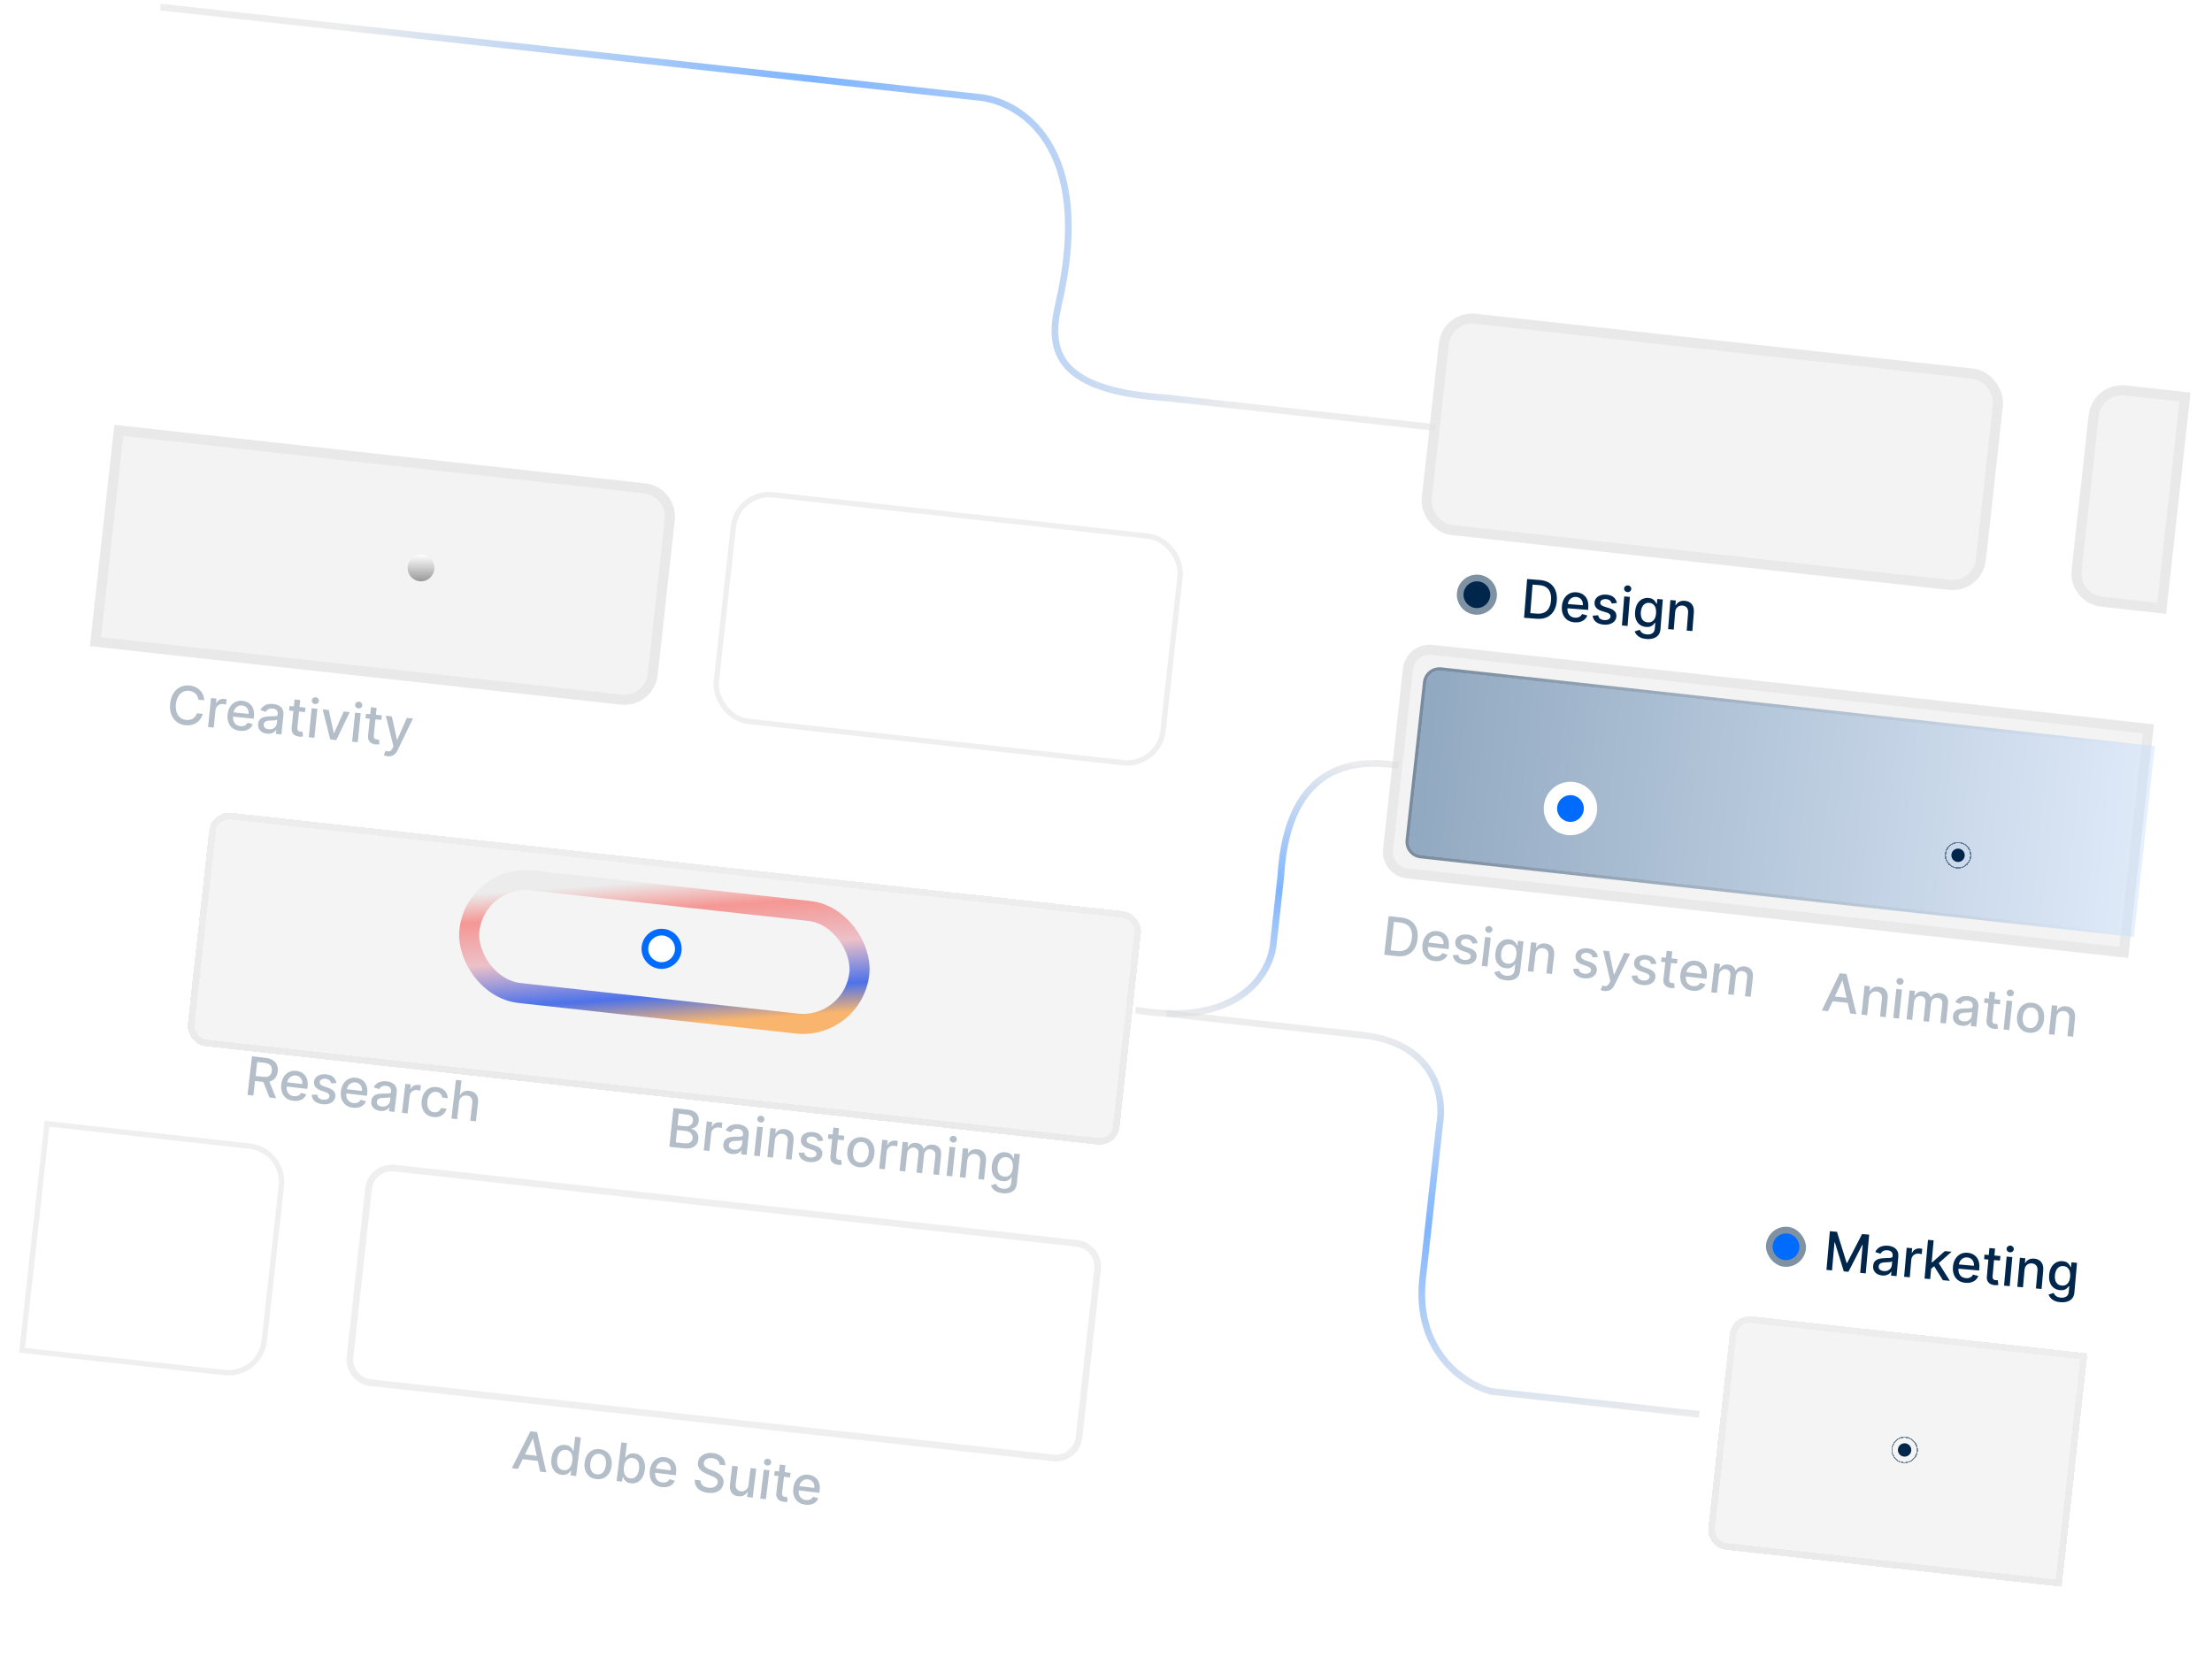 <svg width="331" height="248" viewBox="0 0 331 248" fill="none" xmlns="http://www.w3.org/2000/svg">
<path d="M229.937 92.603L228.059 92.455L228.516 86.655L230.453 86.808C231.022 86.852 231.501 87.007 231.89 87.271C232.28 87.534 232.566 87.89 232.749 88.339C232.934 88.787 233.003 89.312 232.956 89.914C232.908 90.519 232.757 91.029 232.502 91.446C232.249 91.863 231.905 92.172 231.471 92.374C231.038 92.573 230.526 92.65 229.937 92.603ZM228.995 91.76L229.949 91.835C230.391 91.87 230.765 91.815 231.071 91.672C231.376 91.527 231.615 91.302 231.785 90.996C231.955 90.689 232.059 90.305 232.095 89.847C232.131 89.391 232.088 89 231.968 88.671C231.85 88.342 231.654 88.085 231.382 87.898C231.11 87.711 230.762 87.601 230.339 87.568L229.331 87.489L228.995 91.76ZM235.615 93.139C235.186 93.105 234.824 92.984 234.529 92.777C234.236 92.567 234.019 92.289 233.877 91.942C233.737 91.593 233.685 91.192 233.721 90.741C233.756 90.296 233.87 89.909 234.063 89.583C234.258 89.256 234.513 89.009 234.828 88.842C235.145 88.675 235.505 88.608 235.91 88.639C236.155 88.659 236.39 88.718 236.614 88.817C236.838 88.917 237.034 89.061 237.204 89.249C237.373 89.437 237.5 89.674 237.584 89.96C237.668 90.244 237.694 90.583 237.663 90.978L237.64 91.278L234.182 91.005L234.231 90.371L236.86 90.578C236.877 90.355 236.847 90.154 236.77 89.975C236.693 89.794 236.577 89.648 236.42 89.535C236.266 89.422 236.079 89.357 235.86 89.339C235.622 89.321 235.41 89.363 235.223 89.466C235.039 89.567 234.891 89.708 234.78 89.887C234.671 90.065 234.608 90.262 234.591 90.479L234.552 90.975C234.529 91.265 234.56 91.517 234.646 91.729C234.734 91.941 234.866 92.108 235.043 92.23C235.219 92.35 235.431 92.42 235.679 92.44C235.839 92.453 235.987 92.441 236.123 92.406C236.259 92.37 236.379 92.309 236.482 92.224C236.586 92.139 236.668 92.031 236.73 91.899L237.52 92.106C237.437 92.337 237.306 92.535 237.126 92.699C236.948 92.862 236.73 92.982 236.473 93.061C236.218 93.138 235.932 93.164 235.615 93.139ZM241.947 90.241L241.168 90.316C241.144 90.215 241.1 90.118 241.038 90.024C240.977 89.93 240.89 89.85 240.777 89.784C240.665 89.718 240.521 89.678 240.345 89.664C240.105 89.645 239.901 89.683 239.732 89.778C239.563 89.871 239.472 90.002 239.459 90.17C239.447 90.315 239.492 90.437 239.592 90.534C239.693 90.631 239.861 90.718 240.096 90.793L240.775 91.006C241.168 91.13 241.455 91.296 241.636 91.504C241.817 91.712 241.896 91.97 241.872 92.278C241.851 92.538 241.757 92.765 241.59 92.957C241.425 93.147 241.204 93.289 240.927 93.383C240.652 93.478 240.338 93.511 239.987 93.483C239.5 93.445 239.111 93.31 238.819 93.078C238.528 92.844 238.363 92.532 238.323 92.141L239.151 92.081C239.186 92.298 239.278 92.468 239.428 92.59C239.578 92.71 239.78 92.78 240.035 92.8C240.313 92.822 240.539 92.782 240.714 92.68C240.89 92.576 240.984 92.44 240.997 92.272C241.008 92.136 240.966 92.018 240.871 91.917C240.779 91.817 240.63 91.735 240.426 91.671L239.703 91.452C239.304 91.327 239.015 91.156 238.837 90.939C238.66 90.722 238.584 90.458 238.608 90.149C238.629 89.892 238.718 89.673 238.877 89.492C239.035 89.31 239.245 89.176 239.507 89.088C239.769 88.999 240.063 88.967 240.389 88.992C240.859 89.029 241.221 89.16 241.475 89.386C241.729 89.609 241.887 89.894 241.947 90.241ZM242.704 93.609L243.046 89.259L243.893 89.325L243.55 93.675L242.704 93.609ZM243.527 88.621C243.38 88.609 243.257 88.55 243.159 88.444C243.063 88.336 243.02 88.213 243.031 88.075C243.042 87.935 243.104 87.82 243.215 87.73C243.329 87.638 243.459 87.598 243.606 87.61C243.754 87.622 243.875 87.681 243.971 87.79C244.069 87.896 244.113 88.019 244.102 88.159C244.091 88.297 244.029 88.412 243.915 88.503C243.804 88.593 243.674 88.633 243.527 88.621ZM246.378 95.631C246.032 95.604 245.739 95.535 245.497 95.425C245.256 95.314 245.064 95.179 244.919 95.017C244.774 94.856 244.67 94.683 244.606 94.499L245.358 94.257C245.402 94.344 245.463 94.437 245.541 94.536C245.62 94.637 245.731 94.727 245.873 94.805C246.017 94.882 246.206 94.93 246.44 94.949C246.761 94.974 247.033 94.917 247.255 94.776C247.476 94.638 247.601 94.399 247.627 94.059L247.695 93.204L247.641 93.2C247.583 93.288 247.501 93.385 247.396 93.491C247.292 93.597 247.154 93.685 246.982 93.755C246.809 93.825 246.59 93.849 246.323 93.828C245.98 93.801 245.676 93.697 245.413 93.514C245.152 93.331 244.954 93.075 244.818 92.747C244.685 92.417 244.636 92.021 244.673 91.558C244.709 91.096 244.819 90.705 245.001 90.387C245.186 90.069 245.423 89.833 245.713 89.68C246.002 89.524 246.322 89.46 246.671 89.487C246.941 89.508 247.155 89.571 247.314 89.675C247.474 89.776 247.595 89.89 247.678 90.017C247.763 90.143 247.827 90.254 247.871 90.348L247.934 90.353L247.989 89.648L248.819 89.713L248.469 94.16C248.439 94.534 248.328 94.834 248.136 95.06C247.943 95.286 247.694 95.445 247.388 95.537C247.085 95.629 246.748 95.66 246.378 95.631ZM246.566 93.141C246.809 93.16 247.019 93.119 247.196 93.019C247.375 92.918 247.517 92.763 247.62 92.557C247.726 92.349 247.791 92.094 247.814 91.794C247.837 91.502 247.814 91.24 247.745 91.011C247.676 90.781 247.562 90.597 247.404 90.46C247.246 90.32 247.043 90.24 246.796 90.221C246.541 90.201 246.323 90.25 246.143 90.369C245.963 90.486 245.82 90.653 245.716 90.871C245.613 91.089 245.551 91.337 245.529 91.614C245.506 91.899 245.53 92.153 245.6 92.375C245.67 92.597 245.785 92.775 245.945 92.909C246.108 93.044 246.314 93.121 246.566 93.141ZM250.662 91.637L250.459 94.22L249.612 94.153L249.955 89.803L250.767 89.867L250.712 90.575L250.765 90.579C250.884 90.357 251.055 90.184 251.279 90.061C251.506 89.938 251.782 89.89 252.109 89.915C252.405 89.939 252.66 90.022 252.873 90.164C253.086 90.304 253.244 90.501 253.348 90.754C253.451 91.007 253.489 91.313 253.461 91.672L253.243 94.439L252.396 94.372L252.606 91.707C252.631 91.392 252.568 91.139 252.418 90.948C252.268 90.756 252.049 90.649 251.762 90.626C251.566 90.611 251.388 90.639 251.228 90.712C251.07 90.785 250.941 90.901 250.839 91.058C250.739 91.213 250.68 91.406 250.662 91.637Z" fill="#00264B"/>
<path d="M209.009 143.096L207.138 142.881L207.803 137.101L209.733 137.323C210.299 137.388 210.773 137.56 211.152 137.838C211.532 138.114 211.806 138.48 211.973 138.936C212.142 139.39 212.191 139.917 212.122 140.518C212.053 141.12 211.884 141.625 211.614 142.032C211.346 142.44 210.991 142.736 210.551 142.922C210.11 143.106 209.596 143.164 209.009 143.096ZM208.098 142.22L209.049 142.329C209.489 142.38 209.865 142.339 210.175 142.207C210.486 142.073 210.732 141.856 210.913 141.557C211.095 141.255 211.212 140.876 211.264 140.419C211.317 139.966 211.288 139.572 211.18 139.24C211.073 138.907 210.887 138.643 210.622 138.446C210.357 138.25 210.013 138.128 209.592 138.079L208.587 137.964L208.098 142.22ZM214.664 143.836C214.237 143.786 213.88 143.653 213.592 143.435C213.307 143.215 213.099 142.929 212.97 142.577C212.843 142.223 212.805 141.821 212.857 141.371C212.908 140.927 213.036 140.546 213.241 140.226C213.447 139.906 213.711 139.669 214.032 139.513C214.355 139.358 214.717 139.303 215.12 139.35C215.365 139.378 215.597 139.446 215.817 139.553C216.037 139.66 216.229 139.811 216.392 140.005C216.554 140.199 216.672 140.44 216.746 140.729C216.82 141.016 216.834 141.356 216.789 141.749L216.754 142.048L213.308 141.652L213.381 141.02L216 141.321C216.025 141.099 216.003 140.897 215.932 140.716C215.862 140.532 215.751 140.381 215.598 140.263C215.448 140.144 215.264 140.073 215.045 140.047C214.808 140.02 214.595 140.055 214.404 140.151C214.216 140.246 214.063 140.381 213.946 140.556C213.831 140.729 213.761 140.924 213.736 141.141L213.679 141.635C213.646 141.924 213.668 142.177 213.746 142.392C213.826 142.607 213.953 142.779 214.125 142.907C214.297 143.034 214.506 143.111 214.753 143.139C214.913 143.158 215.061 143.152 215.198 143.122C215.335 143.09 215.457 143.034 215.564 142.952C215.67 142.871 215.757 142.766 215.823 142.636L216.605 142.872C216.514 143.1 216.376 143.293 216.19 143.45C216.006 143.607 215.784 143.719 215.525 143.789C215.267 143.856 214.98 143.872 214.664 143.836ZM221.096 141.167L220.315 141.214C220.295 141.112 220.254 141.014 220.195 140.917C220.137 140.821 220.054 140.738 219.943 140.668C219.833 140.598 219.691 140.553 219.516 140.533C219.277 140.505 219.071 140.536 218.899 140.625C218.727 140.712 218.631 140.839 218.612 141.007C218.595 141.152 218.635 141.274 218.733 141.375C218.83 141.476 218.994 141.568 219.227 141.652L219.897 141.889C220.286 142.027 220.567 142.204 220.74 142.418C220.914 142.633 220.983 142.893 220.948 143.2C220.918 143.459 220.816 143.682 220.642 143.868C220.47 144.052 220.244 144.187 219.964 144.271C219.685 144.355 219.371 144.377 219.021 144.337C218.536 144.281 218.151 144.132 217.869 143.889C217.586 143.645 217.432 143.327 217.406 142.936L218.236 142.905C218.263 143.124 218.349 143.297 218.494 143.424C218.64 143.549 218.84 143.627 219.094 143.656C219.37 143.688 219.598 143.656 219.777 143.56C219.956 143.462 220.055 143.33 220.074 143.162C220.09 143.027 220.052 142.907 219.961 142.803C219.872 142.7 219.726 142.612 219.525 142.541L218.81 142.296C218.416 142.158 218.133 141.976 217.963 141.753C217.794 141.529 217.727 141.263 217.763 140.955C217.792 140.699 217.89 140.483 218.055 140.308C218.22 140.132 218.434 140.005 218.699 139.927C218.964 139.847 219.259 139.826 219.584 139.863C220.053 139.917 220.41 140.061 220.655 140.295C220.901 140.527 221.048 140.818 221.096 141.167ZM221.731 144.56L222.23 140.225L223.074 140.322L222.575 144.657L221.731 144.56ZM222.733 139.605C222.586 139.588 222.466 139.524 222.372 139.414C222.28 139.303 222.242 139.178 222.257 139.041C222.273 138.902 222.339 138.789 222.454 138.703C222.57 138.616 222.702 138.58 222.849 138.597C222.996 138.614 223.115 138.678 223.207 138.79C223.301 138.9 223.34 139.024 223.324 139.164C223.308 139.301 223.242 139.414 223.125 139.501C223.011 139.587 222.88 139.622 222.733 139.605ZM225.331 146.712C224.986 146.673 224.695 146.593 224.457 146.475C224.221 146.356 224.034 146.213 223.895 146.047C223.755 145.88 223.658 145.704 223.601 145.518L224.36 145.302C224.402 145.391 224.459 145.486 224.533 145.588C224.609 145.692 224.717 145.786 224.856 145.868C224.997 145.951 225.184 146.006 225.417 146.033C225.737 146.07 226.011 146.022 226.237 145.89C226.464 145.76 226.597 145.525 226.636 145.187L226.734 144.334L226.68 144.328C226.619 144.414 226.534 144.509 226.425 144.61C226.318 144.712 226.176 144.795 226.001 144.859C225.826 144.923 225.606 144.94 225.341 144.909C224.998 144.87 224.699 144.754 224.443 144.563C224.188 144.369 223.999 144.107 223.876 143.774C223.754 143.44 223.72 143.042 223.773 142.581C223.826 142.12 223.949 141.734 224.143 141.423C224.339 141.112 224.585 140.884 224.879 140.741C225.174 140.596 225.496 140.543 225.844 140.583C226.113 140.614 226.325 140.684 226.48 140.793C226.636 140.901 226.753 141.019 226.831 141.148C226.912 141.278 226.972 141.391 227.013 141.487L227.075 141.494L227.156 140.791L227.982 140.886L227.473 145.317C227.43 145.69 227.308 145.986 227.108 146.205C226.907 146.424 226.653 146.574 226.344 146.654C226.037 146.735 225.699 146.755 225.331 146.712ZM225.608 144.23C225.85 144.258 226.062 144.226 226.242 144.132C226.425 144.037 226.572 143.888 226.683 143.685C226.796 143.481 226.869 143.229 226.904 142.93C226.937 142.638 226.924 142.376 226.863 142.144C226.802 141.912 226.695 141.725 226.541 141.581C226.388 141.436 226.189 141.349 225.942 141.321C225.688 141.291 225.469 141.333 225.284 141.445C225.1 141.556 224.952 141.718 224.84 141.932C224.729 142.146 224.658 142.391 224.626 142.668C224.594 142.952 224.608 143.206 224.67 143.431C224.732 143.655 224.841 143.837 224.996 143.977C225.154 144.117 225.357 144.202 225.608 144.23ZM229.756 142.875L229.46 145.448L228.616 145.351L229.114 141.016L229.924 141.109L229.843 141.815L229.897 141.821C230.023 141.603 230.2 141.437 230.429 141.322C230.659 141.207 230.937 141.169 231.263 141.206C231.558 141.24 231.81 141.332 232.018 141.482C232.226 141.63 232.377 141.832 232.471 142.089C232.565 142.346 232.592 142.653 232.551 143.01L232.234 145.768L231.39 145.67L231.695 143.015C231.732 142.7 231.678 142.446 231.535 142.25C231.391 142.052 231.177 141.937 230.891 141.904C230.695 141.882 230.516 141.904 230.354 141.971C230.194 142.038 230.06 142.149 229.953 142.302C229.848 142.454 229.782 142.645 229.756 142.875ZM239.094 143.236L238.314 143.284C238.293 143.182 238.253 143.083 238.194 142.987C238.136 142.891 238.052 142.808 237.942 142.738C237.832 142.668 237.689 142.623 237.514 142.603C237.275 142.575 237.07 142.606 236.897 142.695C236.725 142.782 236.63 142.909 236.61 143.077C236.594 143.222 236.634 143.344 236.731 143.445C236.828 143.546 236.993 143.638 237.225 143.722L237.896 143.959C238.284 144.097 238.565 144.274 238.739 144.488C238.912 144.703 238.981 144.963 238.946 145.27C238.916 145.529 238.814 145.752 238.641 145.938C238.469 146.122 238.243 146.257 237.962 146.341C237.684 146.425 237.37 146.447 237.02 146.407C236.534 146.351 236.15 146.202 235.867 145.959C235.584 145.715 235.43 145.397 235.405 145.006L236.235 144.975C236.261 145.194 236.347 145.366 236.493 145.494C236.638 145.619 236.838 145.697 237.092 145.726C237.369 145.758 237.596 145.726 237.775 145.63C237.954 145.532 238.053 145.4 238.073 145.232C238.088 145.097 238.05 144.977 237.959 144.873C237.87 144.77 237.725 144.682 237.523 144.611L236.808 144.366C236.414 144.227 236.132 144.046 235.961 143.823C235.793 143.599 235.726 143.333 235.761 143.025C235.791 142.769 235.888 142.553 236.053 142.378C236.218 142.202 236.433 142.075 236.697 141.997C236.962 141.917 237.257 141.896 237.583 141.933C238.051 141.987 238.408 142.131 238.654 142.365C238.9 142.597 239.047 142.888 239.094 143.236ZM240.076 148.317C239.95 148.302 239.837 148.279 239.736 148.246C239.634 148.215 239.56 148.186 239.511 148.157L239.794 147.489C239.944 147.548 240.079 147.582 240.2 147.59C240.321 147.598 240.433 147.565 240.534 147.491C240.638 147.418 240.737 147.289 240.831 147.105L240.968 146.829L239.887 142.255L240.79 142.359L241.501 145.85L241.546 145.855L243.031 142.617L243.937 142.721L241.585 147.429C241.477 147.646 241.349 147.824 241.203 147.966C241.057 148.109 240.891 148.21 240.705 148.269C240.519 148.328 240.31 148.343 240.076 148.317ZM247.857 144.244L247.076 144.292C247.056 144.19 247.016 144.091 246.956 143.995C246.899 143.899 246.815 143.816 246.705 143.746C246.594 143.676 246.452 143.631 246.277 143.611C246.038 143.583 245.832 143.614 245.66 143.703C245.488 143.79 245.392 143.917 245.373 144.084C245.356 144.229 245.397 144.352 245.494 144.453C245.591 144.554 245.755 144.646 245.988 144.73L246.658 144.967C247.047 145.105 247.328 145.281 247.501 145.496C247.675 145.71 247.744 145.971 247.709 146.278C247.679 146.537 247.577 146.76 247.403 146.946C247.231 147.13 247.005 147.264 246.725 147.348C246.446 147.433 246.132 147.455 245.782 147.414C245.297 147.359 244.913 147.209 244.63 146.967C244.347 146.723 244.193 146.405 244.167 146.013L244.997 145.983C245.024 146.201 245.11 146.374 245.255 146.502C245.401 146.627 245.601 146.704 245.855 146.734C246.131 146.765 246.359 146.733 246.538 146.638C246.717 146.54 246.816 146.407 246.835 146.24C246.851 146.105 246.813 145.985 246.722 145.881C246.633 145.777 246.488 145.69 246.286 145.619L245.571 145.374C245.177 145.235 244.894 145.054 244.724 144.83C244.555 144.607 244.488 144.341 244.524 144.033C244.553 143.777 244.651 143.561 244.816 143.385C244.981 143.21 245.196 143.083 245.46 143.005C245.725 142.925 246.02 142.903 246.345 142.941C246.814 142.995 247.171 143.139 247.417 143.373C247.662 143.605 247.809 143.896 247.857 144.244ZM251.015 143.535L250.937 144.212L248.569 143.94L248.647 143.263L251.015 143.535ZM249.401 142.297L250.245 142.394L249.773 146.495C249.755 146.659 249.765 146.785 249.804 146.873C249.844 146.96 249.901 147.022 249.974 147.061C250.05 147.099 250.134 147.123 250.226 147.133C250.294 147.141 250.354 147.143 250.406 147.14C250.457 147.136 250.498 147.133 250.527 147.131L250.599 147.845C250.548 147.859 250.476 147.869 250.384 147.878C250.291 147.888 250.177 147.886 250.041 147.873C249.819 147.851 249.616 147.788 249.434 147.683C249.251 147.578 249.111 147.432 249.012 147.245C248.914 147.059 248.879 146.834 248.909 146.573L249.401 142.297ZM253.261 148.274C252.834 148.225 252.477 148.092 252.189 147.874C251.904 147.654 251.696 147.368 251.567 147.016C251.44 146.662 251.403 146.26 251.454 145.81C251.505 145.366 251.633 144.985 251.838 144.665C252.044 144.345 252.308 144.108 252.629 143.952C252.952 143.797 253.314 143.742 253.717 143.789C253.962 143.817 254.194 143.885 254.414 143.992C254.635 144.099 254.826 144.25 254.989 144.444C255.151 144.638 255.269 144.879 255.343 145.168C255.417 145.455 255.431 145.795 255.386 146.188L255.351 146.487L251.905 146.091L251.978 145.459L254.597 145.76C254.623 145.538 254.6 145.336 254.529 145.155C254.459 144.971 254.348 144.82 254.195 144.702C254.045 144.583 253.861 144.512 253.643 144.486C253.406 144.459 253.192 144.494 253.002 144.59C252.813 144.685 252.661 144.82 252.543 144.995C252.428 145.168 252.358 145.363 252.333 145.58L252.276 146.074C252.243 146.363 252.265 146.616 252.344 146.831C252.424 147.046 252.55 147.218 252.722 147.346C252.894 147.473 253.103 147.55 253.35 147.578C253.51 147.597 253.658 147.591 253.795 147.561C253.932 147.529 254.054 147.473 254.161 147.391C254.267 147.31 254.354 147.205 254.42 147.075L255.202 147.311C255.111 147.539 254.973 147.732 254.787 147.889C254.603 148.046 254.381 148.158 254.122 148.228C253.864 148.295 253.577 148.311 253.261 148.274ZM256.068 148.509L256.566 144.174L257.376 144.267L257.295 144.972L257.349 144.978C257.466 144.75 257.635 144.581 257.856 144.471C258.077 144.359 258.33 144.319 258.616 144.352C258.906 144.385 259.141 144.481 259.321 144.639C259.503 144.797 259.627 145 259.694 145.248L259.739 145.253C259.869 145.034 260.055 144.868 260.297 144.757C260.538 144.644 260.815 144.605 261.128 144.641C261.521 144.686 261.828 144.846 262.048 145.121C262.27 145.397 262.352 145.783 262.295 146.279L261.96 149.186L261.117 149.089L261.442 146.261C261.476 145.968 261.42 145.746 261.275 145.596C261.131 145.446 260.947 145.358 260.725 145.332C260.45 145.301 260.227 145.361 260.055 145.513C259.884 145.663 259.783 145.869 259.752 146.133L259.435 148.896L258.593 148.799L258.925 145.918C258.952 145.682 258.9 145.485 258.77 145.325C258.64 145.165 258.457 145.072 258.222 145.045C258.062 145.026 257.909 145.051 257.764 145.121C257.621 145.188 257.499 145.291 257.4 145.43C257.302 145.57 257.241 145.737 257.219 145.933L256.911 148.606L256.068 148.509Z" fill="#00264B" fill-opacity="0.3"/>
<path d="M273.542 151.326L272.615 151.229L275.303 145.66L276.311 145.765L277.789 151.77L276.862 151.673L275.721 146.766L275.676 146.762L273.542 151.326ZM273.934 149.076L276.941 149.39L276.864 150.125L273.858 149.811L273.934 149.076ZM279.671 149.361L279.402 151.938L278.557 151.85L279.01 147.51L279.821 147.595L279.747 148.301L279.801 148.307C279.925 148.087 280.101 147.919 280.328 147.802C280.557 147.685 280.835 147.644 281.161 147.678C281.457 147.709 281.709 147.798 281.918 147.945C282.128 148.091 282.281 148.292 282.378 148.548C282.475 148.803 282.505 149.11 282.468 149.468L282.179 152.229L281.334 152.14L281.612 149.481C281.645 149.167 281.589 148.913 281.443 148.718C281.298 148.522 281.082 148.409 280.796 148.379C280.6 148.359 280.422 148.383 280.26 148.452C280.101 148.521 279.968 148.633 279.862 148.787C279.759 148.94 279.695 149.132 279.671 149.361ZM283.312 152.347L283.766 148.007L284.611 148.095L284.157 152.435L283.312 152.347ZM284.262 147.382C284.115 147.367 283.994 147.304 283.899 147.196C283.806 147.085 283.767 146.961 283.781 146.823C283.795 146.684 283.86 146.571 283.974 146.483C284.089 146.395 284.221 146.358 284.368 146.373C284.515 146.389 284.635 146.452 284.728 146.562C284.823 146.671 284.864 146.796 284.849 146.935C284.835 147.072 284.769 147.186 284.654 147.274C284.54 147.361 284.409 147.397 284.262 147.382ZM285.293 152.554L285.747 148.214L286.558 148.299L286.484 149.005L286.538 149.011C286.653 148.781 286.821 148.61 287.04 148.498C287.259 148.384 287.512 148.342 287.799 148.372C288.089 148.402 288.325 148.495 288.506 148.651C288.69 148.807 288.816 149.009 288.886 149.256L288.931 149.261C289.059 149.04 289.243 148.873 289.483 148.759C289.724 148.643 290.001 148.602 290.313 148.634C290.707 148.676 291.015 148.832 291.238 149.105C291.463 149.378 291.549 149.763 291.497 150.261L291.193 153.171L290.348 153.083L290.644 150.251C290.675 149.958 290.617 149.736 290.471 149.588C290.324 149.439 290.14 149.353 289.918 149.33C289.643 149.301 289.42 149.364 289.25 149.517C289.08 149.669 288.981 149.877 288.953 150.14L288.664 152.907L287.822 152.819L288.124 149.934C288.148 149.698 288.095 149.501 287.963 149.343C287.831 149.184 287.647 149.093 287.412 149.068C287.252 149.051 287.099 149.078 286.955 149.149C286.812 149.218 286.692 149.322 286.593 149.462C286.497 149.603 286.438 149.771 286.418 149.967L286.138 152.642L285.293 152.554ZM293.578 153.517C293.303 153.489 293.06 153.412 292.848 153.287C292.637 153.16 292.476 152.992 292.367 152.782C292.259 152.573 292.22 152.326 292.25 152.042C292.276 151.797 292.344 151.6 292.455 151.452C292.565 151.303 292.706 151.191 292.875 151.116C293.045 151.04 293.231 150.989 293.434 150.963C293.637 150.937 293.842 150.922 294.05 150.919C294.313 150.916 294.527 150.913 294.691 150.911C294.855 150.908 294.976 150.887 295.054 150.849C295.132 150.812 295.177 150.742 295.187 150.641L295.189 150.621C295.215 150.374 295.165 150.176 295.04 150.025C294.917 149.875 294.719 149.786 294.446 149.758C294.161 149.728 293.93 149.768 293.753 149.877C293.578 149.984 293.452 150.111 293.374 150.257L292.599 149.993C292.72 149.739 292.88 149.541 293.078 149.398C293.278 149.253 293.5 149.156 293.745 149.107C293.99 149.057 294.244 149.045 294.506 149.073C294.679 149.091 294.861 149.131 295.05 149.192C295.242 149.252 295.417 149.345 295.575 149.47C295.736 149.595 295.86 149.764 295.948 149.975C296.037 150.184 296.065 150.447 296.031 150.763L295.73 153.645L294.905 153.559L294.967 152.966L294.933 152.962C294.867 153.066 294.774 153.164 294.654 153.258C294.533 153.352 294.384 153.425 294.205 153.477C294.027 153.529 293.818 153.542 293.578 153.517ZM293.833 152.858C294.066 152.883 294.271 152.858 294.446 152.783C294.624 152.708 294.763 152.601 294.866 152.461C294.97 152.319 295.031 152.163 295.049 151.992L295.107 151.432C295.074 151.459 295.013 151.481 294.923 151.499C294.836 151.514 294.737 151.526 294.626 151.533C294.515 151.539 294.406 151.544 294.301 151.548C294.196 151.55 294.108 151.552 294.038 151.554C293.872 151.558 293.718 151.577 293.578 151.612C293.439 151.647 293.324 151.706 293.233 151.79C293.145 151.872 293.093 151.989 293.077 152.14C293.055 152.349 293.116 152.515 293.259 152.638C293.402 152.76 293.594 152.833 293.833 152.858ZM299.335 149.635L299.264 150.313L296.893 150.065L296.964 149.387L299.335 149.635ZM297.709 148.413L298.554 148.502L298.124 152.607C298.107 152.771 298.119 152.897 298.159 152.985C298.2 153.071 298.257 153.133 298.331 153.172C298.407 153.208 298.492 153.231 298.584 153.241C298.652 153.248 298.711 153.249 298.763 153.245C298.815 153.241 298.856 153.238 298.884 153.235L298.964 153.949C298.913 153.963 298.841 153.974 298.749 153.984C298.656 153.995 298.542 153.994 298.406 153.982C298.184 153.963 297.981 153.901 297.797 153.798C297.614 153.695 297.472 153.551 297.371 153.365C297.271 153.18 297.234 152.956 297.261 152.694L297.709 148.413ZM299.816 154.072L300.27 149.732L301.114 149.821L300.661 154.161L299.816 154.072ZM300.766 149.107C300.619 149.092 300.498 149.03 300.403 148.921C300.31 148.81 300.27 148.686 300.285 148.548C300.299 148.409 300.364 148.296 300.477 148.209C300.593 148.12 300.725 148.083 300.872 148.099C301.019 148.114 301.139 148.177 301.232 148.288C301.327 148.397 301.367 148.521 301.353 148.66C301.338 148.798 301.273 148.911 301.157 149C301.043 149.087 300.913 149.123 300.766 149.107ZM303.616 154.558C303.209 154.516 302.864 154.385 302.58 154.167C302.296 153.949 302.088 153.663 301.956 153.31C301.823 152.958 301.78 152.557 301.827 152.109C301.874 151.659 301.999 151.274 302.202 150.954C302.405 150.634 302.668 150.397 302.99 150.242C303.313 150.088 303.678 150.031 304.085 150.074C304.492 150.117 304.837 150.247 305.121 150.465C305.405 150.683 305.613 150.97 305.745 151.324C305.878 151.679 305.92 152.082 305.873 152.532C305.826 152.98 305.702 153.363 305.499 153.681C305.296 153.999 305.033 154.235 304.711 154.39C304.388 154.544 304.023 154.601 303.616 154.558ZM303.693 153.849C303.957 153.877 304.183 153.83 304.371 153.709C304.558 153.587 304.706 153.415 304.813 153.192C304.922 152.969 304.991 152.718 305.02 152.44C305.049 152.163 305.033 151.904 304.973 151.664C304.914 151.421 304.806 151.22 304.647 151.061C304.489 150.902 304.278 150.808 304.014 150.781C303.748 150.753 303.521 150.8 303.331 150.923C303.143 151.047 302.994 151.221 302.885 151.445C302.778 151.668 302.71 151.918 302.681 152.195C302.652 152.474 302.666 152.734 302.725 152.974C302.785 153.214 302.895 153.413 303.054 153.571C303.214 153.729 303.428 153.821 303.693 153.849ZM307.706 152.292L307.436 154.869L306.591 154.781L307.045 150.441L307.856 150.525L307.782 151.232L307.836 151.237C307.96 151.018 308.135 150.85 308.363 150.733C308.592 150.616 308.87 150.574 309.196 150.608C309.491 150.639 309.744 150.728 309.953 150.876C310.163 151.022 310.316 151.222 310.413 151.478C310.51 151.734 310.54 152.041 310.502 152.399L310.214 155.159L309.369 155.071L309.647 152.412C309.68 152.097 309.623 151.843 309.478 151.649C309.333 151.453 309.117 151.34 308.831 151.31C308.635 151.289 308.456 151.314 308.295 151.382C308.135 151.451 308.003 151.563 307.897 151.718C307.793 151.871 307.73 152.062 307.706 152.292Z" fill="#00264B" fill-opacity="0.3"/>
<path d="M37.036 163.868L37.705 158.088L39.765 158.326C40.213 158.378 40.575 158.498 40.853 158.687C41.132 158.875 41.33 159.114 41.445 159.404C41.56 159.692 41.597 160.014 41.556 160.369C41.516 160.723 41.405 161.026 41.225 161.278C41.048 161.528 40.802 161.71 40.487 161.824C40.175 161.939 39.794 161.97 39.347 161.919L37.786 161.738L37.873 160.987L39.355 161.159C39.637 161.191 39.871 161.177 40.057 161.117C40.245 161.057 40.39 160.954 40.49 160.81C40.591 160.665 40.654 160.484 40.679 160.268C40.704 160.05 40.684 159.856 40.617 159.686C40.553 159.517 40.436 159.379 40.267 159.274C40.101 159.167 39.873 159.097 39.585 159.063L38.49 158.937L37.909 163.969L37.036 163.868ZM40.191 161.59L41.318 164.363L40.324 164.248L39.226 161.478L40.191 161.59ZM43.895 164.749C43.468 164.7 43.11 164.566 42.823 164.348C42.538 164.128 42.33 163.842 42.202 163.49C42.075 163.136 42.037 162.734 42.089 162.284C42.141 161.84 42.269 161.459 42.473 161.139C42.68 160.82 42.944 160.582 43.265 160.427C43.588 160.272 43.951 160.217 44.353 160.264C44.598 160.292 44.83 160.36 45.05 160.468C45.271 160.575 45.462 160.726 45.624 160.92C45.787 161.114 45.905 161.356 45.978 161.644C46.052 161.931 46.066 162.271 46.02 162.665L45.986 162.964L42.54 162.565L42.613 161.933L45.232 162.236C45.258 162.014 45.235 161.812 45.165 161.63C45.094 161.447 44.983 161.296 44.831 161.177C44.681 161.059 44.497 160.987 44.278 160.962C44.041 160.934 43.828 160.969 43.637 161.065C43.449 161.159 43.296 161.294 43.179 161.469C43.063 161.643 42.993 161.838 42.968 162.054L42.911 162.548C42.877 162.838 42.9 163.09 42.978 163.305C43.058 163.52 43.184 163.692 43.356 163.821C43.528 163.947 43.737 164.025 43.984 164.053C44.144 164.072 44.292 164.066 44.429 164.036C44.566 164.004 44.688 163.948 44.795 163.867C44.901 163.786 44.988 163.68 45.054 163.551L45.836 163.787C45.745 164.015 45.606 164.208 45.42 164.365C45.237 164.521 45.015 164.634 44.755 164.703C44.498 164.771 44.211 164.786 43.895 164.749ZM50.328 162.085L49.547 162.132C49.527 162.03 49.487 161.931 49.427 161.835C49.37 161.738 49.286 161.655 49.176 161.585C49.066 161.515 48.923 161.47 48.748 161.45C48.509 161.422 48.304 161.453 48.132 161.542C47.959 161.629 47.864 161.756 47.844 161.923C47.828 162.068 47.868 162.191 47.965 162.292C48.062 162.393 48.226 162.485 48.459 162.569L49.129 162.807C49.517 162.945 49.798 163.121 49.972 163.336C50.145 163.551 50.214 163.811 50.179 164.118C50.149 164.377 50.047 164.6 49.873 164.786C49.701 164.97 49.474 165.104 49.194 165.188C48.916 165.272 48.601 165.294 48.251 165.253C47.766 165.197 47.382 165.048 47.099 164.805C46.817 164.561 46.663 164.243 46.638 163.851L47.467 163.821C47.494 164.04 47.58 164.213 47.725 164.34C47.87 164.466 48.07 164.543 48.324 164.573C48.601 164.605 48.829 164.573 49.007 164.477C49.187 164.38 49.286 164.247 49.305 164.08C49.321 163.944 49.283 163.825 49.192 163.721C49.103 163.617 48.958 163.53 48.756 163.459L48.041 163.213C47.647 163.074 47.365 162.893 47.195 162.669C47.026 162.445 46.959 162.179 46.995 161.871C47.025 161.615 47.122 161.399 47.287 161.224C47.453 161.048 47.667 160.922 47.932 160.844C48.197 160.764 48.492 160.743 48.817 160.78C49.286 160.834 49.643 160.979 49.888 161.213C50.134 161.445 50.281 161.736 50.328 162.085ZM52.82 165.782C52.392 165.732 52.035 165.598 51.748 165.38C51.462 165.16 51.255 164.874 51.126 164.522C51 164.168 50.962 163.766 51.014 163.316C51.066 162.872 51.194 162.491 51.398 162.171C51.605 161.852 51.869 161.614 52.19 161.459C52.513 161.304 52.876 161.25 53.278 161.296C53.523 161.324 53.755 161.392 53.975 161.5C54.196 161.607 54.387 161.758 54.549 161.952C54.712 162.146 54.83 162.388 54.903 162.677C54.977 162.963 54.991 163.303 54.945 163.697L54.911 163.996L51.465 163.597L51.538 162.965L54.157 163.268C54.183 163.046 54.16 162.844 54.09 162.663C54.019 162.479 53.908 162.328 53.756 162.209C53.606 162.091 53.422 162.019 53.203 161.994C52.966 161.966 52.752 162.001 52.562 162.097C52.374 162.192 52.221 162.326 52.104 162.502C51.988 162.675 51.918 162.87 51.893 163.086L51.836 163.58C51.802 163.87 51.825 164.122 51.903 164.337C51.983 164.552 52.109 164.724 52.281 164.853C52.453 164.979 52.662 165.057 52.909 165.086C53.069 165.104 53.217 165.098 53.354 165.068C53.491 165.037 53.613 164.98 53.72 164.899C53.826 164.818 53.913 164.713 53.979 164.583L54.761 164.819C54.67 165.047 54.531 165.24 54.345 165.398C54.161 165.554 53.94 165.666 53.68 165.735C53.422 165.803 53.136 165.818 52.82 165.782ZM56.876 166.259C56.601 166.228 56.359 166.148 56.149 166.021C55.939 165.892 55.78 165.722 55.673 165.511C55.568 165.301 55.531 165.053 55.564 164.769C55.592 164.525 55.663 164.329 55.775 164.182C55.887 164.034 56.029 163.924 56.2 163.85C56.37 163.777 56.557 163.728 56.76 163.703C56.963 163.679 57.168 163.667 57.376 163.666C57.639 163.666 57.853 163.666 58.017 163.666C58.181 163.664 58.302 163.644 58.381 163.608C58.46 163.571 58.505 163.502 58.517 163.4L58.519 163.381C58.547 163.134 58.5 162.935 58.376 162.784C58.255 162.632 58.057 162.541 57.785 162.509C57.5 162.476 57.269 162.514 57.091 162.621C56.915 162.726 56.787 162.852 56.707 162.997L55.935 162.724C56.06 162.472 56.221 162.275 56.421 162.134C56.622 161.992 56.846 161.897 57.091 161.851C57.337 161.804 57.591 161.795 57.852 161.825C58.025 161.845 58.206 161.887 58.395 161.951C58.586 162.013 58.76 162.107 58.917 162.234C59.076 162.361 59.199 162.531 59.285 162.743C59.371 162.953 59.396 163.216 59.359 163.532L59.026 166.411L58.202 166.315L58.271 165.723L58.237 165.719C58.17 165.822 58.075 165.919 57.954 166.012C57.833 166.105 57.683 166.176 57.503 166.226C57.324 166.276 57.115 166.287 56.876 166.259ZM57.138 165.603C57.371 165.63 57.576 165.607 57.752 165.534C57.93 165.461 58.071 165.356 58.175 165.217C58.281 165.077 58.343 164.921 58.363 164.75L58.428 164.191C58.394 164.218 58.333 164.239 58.243 164.255C58.156 164.27 58.056 164.28 57.945 164.287C57.834 164.291 57.726 164.295 57.621 164.298C57.516 164.299 57.428 164.3 57.357 164.302C57.191 164.303 57.037 164.321 56.896 164.354C56.757 164.388 56.642 164.446 56.55 164.529C56.461 164.61 56.407 164.726 56.39 164.876C56.366 165.085 56.424 165.252 56.566 165.377C56.708 165.5 56.899 165.576 57.138 165.603ZM60.15 166.541L60.651 162.206L61.467 162.3L61.388 162.989L61.433 162.994C61.539 162.77 61.699 162.603 61.914 162.492C62.131 162.38 62.366 162.339 62.62 162.368C62.673 162.374 62.735 162.383 62.806 162.395C62.879 162.407 62.936 162.419 62.977 162.429L62.883 163.236C62.85 163.223 62.791 163.206 62.706 163.184C62.621 163.161 62.535 163.145 62.449 163.134C62.249 163.111 62.067 163.133 61.901 163.2C61.737 163.265 61.601 163.366 61.494 163.505C61.386 163.641 61.322 163.803 61.3 163.991L60.994 166.638L60.15 166.541ZM64.861 167.174C64.441 167.126 64.091 166.989 63.81 166.764C63.531 166.537 63.33 166.246 63.208 165.89C63.085 165.535 63.048 165.14 63.099 164.705C63.15 164.265 63.277 163.886 63.482 163.569C63.687 163.249 63.95 163.012 64.273 162.856C64.596 162.701 64.962 162.647 65.37 162.694C65.7 162.733 65.986 162.828 66.23 162.98C66.473 163.13 66.662 163.323 66.794 163.56C66.929 163.797 66.995 164.062 66.991 164.358L66.17 164.263C66.148 164.054 66.065 163.867 65.92 163.702C65.777 163.537 65.571 163.438 65.302 163.407C65.067 163.38 64.854 163.418 64.662 163.522C64.473 163.624 64.317 163.783 64.193 164C64.069 164.214 63.989 164.476 63.953 164.784C63.917 165.1 63.933 165.379 64.002 165.619C64.072 165.86 64.187 166.053 64.347 166.2C64.51 166.346 64.71 166.433 64.949 166.461C65.109 166.479 65.257 166.467 65.394 166.424C65.532 166.379 65.652 166.306 65.754 166.205C65.857 166.104 65.935 165.978 65.989 165.826L66.81 165.921C66.748 166.198 66.628 166.438 66.45 166.64C66.272 166.843 66.048 166.992 65.777 167.089C65.509 167.185 65.203 167.214 64.861 167.174ZM68.695 164.921L68.398 167.495L67.554 167.397L68.222 161.617L69.055 161.714L68.806 163.864L68.86 163.87C68.988 163.649 69.165 163.481 69.39 163.368C69.615 163.255 69.895 163.218 70.232 163.257C70.529 163.291 70.782 163.382 70.99 163.53C71.2 163.678 71.351 163.881 71.446 164.138C71.542 164.393 71.569 164.701 71.528 165.062L71.209 167.82L70.365 167.722L70.672 165.066C70.709 164.748 70.655 164.493 70.512 164.299C70.369 164.103 70.151 163.988 69.86 163.954C69.66 163.931 69.477 163.953 69.309 164.019C69.143 164.086 69.005 164.196 68.896 164.349C68.789 164.501 68.722 164.691 68.695 164.921Z" fill="#00264B" fill-opacity="0.3"/>
<path d="M77.508 219.835L76.583 219.722L79.368 214.201L80.375 214.325L81.746 220.354L80.821 220.241L79.767 215.315L79.722 215.31L77.508 219.835ZM77.94 217.593L80.94 217.96L80.85 218.693L77.85 218.326L77.94 217.593ZM84.053 220.723C83.704 220.68 83.403 220.552 83.15 220.34C82.9 220.126 82.717 219.844 82.601 219.492C82.488 219.138 82.46 218.727 82.517 218.259C82.575 217.791 82.702 217.4 82.899 217.087C83.097 216.773 83.345 216.545 83.641 216.402C83.937 216.259 84.259 216.209 84.607 216.251C84.876 216.284 85.086 216.356 85.239 216.466C85.393 216.575 85.508 216.694 85.584 216.823C85.662 216.953 85.72 217.066 85.76 217.162L85.811 217.169L86.074 215.023L86.917 215.126L86.21 220.901L85.386 220.8L85.469 220.126L85.398 220.118C85.336 220.204 85.25 220.3 85.14 220.406C85.031 220.513 84.889 220.601 84.713 220.669C84.536 220.737 84.317 220.755 84.053 220.723ZM84.328 220.027C84.57 220.056 84.783 220.017 84.966 219.91C85.151 219.801 85.301 219.637 85.415 219.418C85.532 219.2 85.609 218.938 85.646 218.634C85.683 218.333 85.672 218.065 85.613 217.828C85.554 217.592 85.448 217.401 85.297 217.254C85.145 217.108 84.946 217.02 84.699 216.99C84.446 216.958 84.226 216.998 84.041 217.109C83.856 217.22 83.706 217.384 83.591 217.601C83.479 217.818 83.405 218.069 83.37 218.355C83.335 218.645 83.346 218.91 83.404 219.152C83.462 219.394 83.568 219.593 83.72 219.749C83.875 219.903 84.078 219.996 84.328 220.027ZM89.227 221.359C88.821 221.31 88.478 221.173 88.198 220.95C87.918 220.727 87.715 220.438 87.588 220.082C87.462 219.727 87.426 219.326 87.481 218.879C87.536 218.429 87.668 218.047 87.876 217.731C88.085 217.415 88.352 217.182 88.677 217.033C89.003 216.884 89.369 216.834 89.775 216.884C90.181 216.934 90.524 217.07 90.804 217.294C91.084 217.517 91.287 217.807 91.413 218.164C91.539 218.521 91.574 218.924 91.519 219.373C91.464 219.821 91.333 220.201 91.125 220.516C90.916 220.83 90.649 221.061 90.324 221.21C89.999 221.359 89.633 221.409 89.227 221.359ZM89.316 220.652C89.579 220.684 89.806 220.641 89.996 220.523C90.186 220.405 90.336 220.236 90.448 220.015C90.56 219.794 90.634 219.544 90.668 219.266C90.702 218.99 90.691 218.731 90.634 218.489C90.58 218.246 90.475 218.043 90.32 217.881C90.164 217.719 89.954 217.622 89.691 217.589C89.426 217.557 89.198 217.601 89.005 217.72C88.815 217.84 88.664 218.011 88.55 218.234C88.439 218.455 88.367 218.704 88.333 218.98C88.299 219.258 88.309 219.518 88.364 219.76C88.42 220.001 88.526 220.202 88.682 220.362C88.84 220.523 89.051 220.619 89.316 220.652ZM92.265 221.643L92.972 215.868L93.816 215.971L93.553 218.117L93.603 218.123C93.663 218.039 93.747 217.943 93.853 217.836C93.96 217.729 94.1 217.641 94.275 217.573C94.449 217.502 94.671 217.484 94.94 217.517C95.29 217.56 95.591 217.686 95.844 217.897C96.097 218.107 96.281 218.388 96.396 218.74C96.513 219.092 96.543 219.502 96.486 219.97C96.428 220.438 96.301 220.83 96.104 221.145C95.907 221.459 95.662 221.689 95.367 221.837C95.072 221.982 94.75 222.033 94.401 221.99C94.138 221.958 93.928 221.887 93.771 221.778C93.617 221.67 93.499 221.551 93.42 221.421C93.341 221.291 93.281 221.177 93.242 221.078L93.171 221.07L93.089 221.744L92.265 221.643ZM93.357 219.578C93.319 219.883 93.331 220.155 93.391 220.395C93.451 220.635 93.557 220.831 93.709 220.981C93.86 221.129 94.057 221.218 94.3 221.248C94.552 221.279 94.77 221.238 94.956 221.125C95.142 221.01 95.292 220.843 95.407 220.622C95.523 220.402 95.6 220.147 95.635 219.857C95.67 219.572 95.658 219.31 95.6 219.072C95.543 218.834 95.437 218.639 95.282 218.486C95.129 218.334 94.926 218.242 94.672 218.211C94.427 218.181 94.213 218.219 94.028 218.324C93.846 218.429 93.697 218.59 93.583 218.805C93.469 219.02 93.394 219.277 93.357 219.578ZM99.024 222.559C98.597 222.507 98.241 222.371 97.955 222.151C97.671 221.929 97.466 221.641 97.34 221.288C97.215 220.933 97.18 220.531 97.235 220.082C97.29 219.638 97.42 219.257 97.627 218.939C97.836 218.621 98.101 218.386 98.424 218.232C98.748 218.079 99.111 218.028 99.513 218.077C99.757 218.107 99.989 218.176 100.209 218.285C100.428 218.394 100.619 218.546 100.78 218.741C100.941 218.937 101.057 219.179 101.129 219.468C101.2 219.756 101.212 220.096 101.164 220.489L101.127 220.788L97.684 220.366L97.762 219.734L100.378 220.055C100.406 219.833 100.385 219.631 100.315 219.449C100.246 219.265 100.136 219.113 99.985 218.993C99.835 218.874 99.651 218.801 99.433 218.774C99.197 218.745 98.983 218.778 98.792 218.873C98.603 218.966 98.449 219.1 98.33 219.274C98.214 219.447 98.142 219.642 98.116 219.858L98.055 220.351C98.02 220.641 98.04 220.893 98.117 221.109C98.196 221.324 98.32 221.497 98.492 221.627C98.663 221.755 98.872 221.834 99.118 221.864C99.278 221.883 99.426 221.879 99.563 221.85C99.701 221.819 99.823 221.763 99.93 221.683C100.037 221.602 100.124 221.498 100.192 221.368L100.972 221.61C100.88 221.837 100.74 222.029 100.553 222.185C100.368 222.34 100.145 222.451 99.885 222.519C99.627 222.584 99.34 222.598 99.024 222.559ZM107.669 219.207C107.672 218.937 107.573 218.715 107.373 218.541C107.173 218.366 106.908 218.258 106.577 218.218C106.34 218.189 106.13 218.201 105.948 218.255C105.766 218.307 105.619 218.393 105.508 218.511C105.398 218.627 105.333 218.767 105.313 218.93C105.296 219.068 105.314 219.19 105.365 219.297C105.419 219.405 105.494 219.499 105.591 219.58C105.69 219.659 105.798 219.728 105.915 219.788C106.032 219.846 106.145 219.897 106.254 219.939L106.8 220.154C106.979 220.222 107.161 220.306 107.345 220.407C107.529 220.508 107.696 220.631 107.846 220.777C107.996 220.924 108.11 221.096 108.189 221.295C108.27 221.493 108.294 221.722 108.262 221.982C108.222 222.309 108.102 222.589 107.902 222.822C107.703 223.055 107.435 223.226 107.098 223.333C106.762 223.441 106.369 223.467 105.918 223.412C105.485 223.359 105.12 223.245 104.821 223.069C104.522 222.893 104.298 222.668 104.15 222.394C104.003 222.119 103.941 221.806 103.965 221.456L104.839 221.563C104.83 221.773 104.877 221.956 104.978 222.109C105.082 222.261 105.222 222.382 105.4 222.473C105.58 222.562 105.782 222.62 106.006 222.647C106.252 222.677 106.476 222.666 106.677 222.612C106.88 222.557 107.046 222.466 107.174 222.341C107.302 222.213 107.377 222.056 107.4 221.868C107.421 221.697 107.39 221.551 107.305 221.43C107.223 221.309 107.103 221.203 106.947 221.111C106.792 221.019 106.614 220.934 106.414 220.854L105.755 220.584C105.308 220.402 104.964 220.172 104.723 219.894C104.484 219.617 104.389 219.277 104.438 218.875C104.479 218.542 104.605 218.263 104.816 218.037C105.027 217.81 105.295 217.648 105.62 217.548C105.945 217.447 106.301 217.42 106.689 217.467C107.08 217.515 107.416 217.626 107.698 217.8C107.982 217.974 108.196 218.192 108.34 218.454C108.483 218.714 108.54 218.999 108.509 219.31L107.669 219.207ZM112.004 222.237L112.315 219.702L113.161 219.806L112.63 224.137L111.801 224.035L111.893 223.285L111.848 223.28C111.72 223.499 111.536 223.672 111.298 223.799C111.061 223.925 110.78 223.967 110.455 223.928C110.176 223.894 109.938 223.802 109.738 223.654C109.541 223.504 109.396 223.3 109.304 223.043C109.213 222.785 109.19 222.478 109.233 222.121L109.571 219.366L110.414 219.469L110.089 222.123C110.053 222.418 110.106 222.663 110.248 222.858C110.39 223.053 110.592 223.166 110.853 223.198C111.011 223.217 111.173 223.197 111.339 223.137C111.506 223.078 111.651 222.974 111.774 222.827C111.899 222.68 111.976 222.483 112.004 222.237ZM113.763 224.276L114.293 219.944L115.137 220.048L114.606 224.379L113.763 224.276ZM114.801 219.328C114.654 219.31 114.534 219.246 114.441 219.135C114.35 219.023 114.313 218.898 114.33 218.761C114.347 218.622 114.413 218.51 114.528 218.425C114.646 218.338 114.778 218.303 114.924 218.321C115.071 218.339 115.19 218.405 115.281 218.517C115.374 218.627 115.412 218.752 115.395 218.891C115.379 219.029 115.312 219.141 115.194 219.227C115.079 219.313 114.948 219.346 114.801 219.328ZM118.293 220.434L118.21 221.111L115.844 220.821L115.927 220.144L118.293 220.434ZM116.688 219.184L117.531 219.288L117.03 223.385C117.01 223.548 117.019 223.674 117.058 223.763C117.097 223.85 117.153 223.913 117.226 223.953C117.302 223.991 117.386 224.015 117.478 224.026C117.545 224.035 117.605 224.037 117.657 224.034C117.709 224.031 117.749 224.028 117.778 224.026L117.845 224.741C117.794 224.754 117.722 224.764 117.63 224.772C117.537 224.782 117.423 224.779 117.287 224.764C117.065 224.741 116.863 224.676 116.681 224.57C116.5 224.464 116.36 224.317 116.263 224.13C116.166 223.942 116.133 223.718 116.165 223.456L116.688 219.184ZM120.504 225.19C120.078 225.138 119.721 225.001 119.435 224.781C119.151 224.56 118.946 224.272 118.82 223.919C118.695 223.564 118.66 223.162 118.716 222.713C118.77 222.269 118.9 221.888 119.107 221.57C119.316 221.252 119.582 221.016 119.904 220.863C120.228 220.71 120.591 220.658 120.993 220.708C121.238 220.738 121.469 220.807 121.689 220.916C121.908 221.025 122.099 221.177 122.26 221.372C122.421 221.567 122.537 221.81 122.609 222.099C122.68 222.386 122.692 222.726 122.644 223.119L122.607 223.418L119.164 222.997L119.242 222.365L121.859 222.685C121.886 222.464 121.865 222.262 121.795 222.079C121.726 221.895 121.616 221.744 121.465 221.624C121.315 221.505 121.132 221.431 120.914 221.405C120.677 221.376 120.463 221.409 120.272 221.504C120.083 221.597 119.929 221.731 119.81 221.905C119.694 222.078 119.622 222.272 119.596 222.488L119.535 222.982C119.5 223.271 119.521 223.524 119.597 223.739C119.676 223.955 119.801 224.128 119.972 224.257C120.143 224.385 120.352 224.464 120.598 224.494C120.758 224.514 120.906 224.509 121.043 224.48C121.181 224.449 121.303 224.394 121.41 224.313C121.517 224.233 121.605 224.128 121.672 223.999L122.452 224.241C122.36 224.468 122.22 224.66 122.033 224.816C121.848 224.971 121.625 225.082 121.365 225.149C121.107 225.215 120.82 225.229 120.504 225.19Z" fill="#00264B" fill-opacity="0.3"/>
<path d="M30.558 104.798L29.676 104.708C29.661 104.516 29.615 104.344 29.537 104.191C29.459 104.039 29.358 103.906 29.235 103.792C29.111 103.679 28.969 103.588 28.808 103.52C28.65 103.453 28.478 103.409 28.293 103.391C27.96 103.357 27.653 103.41 27.372 103.551C27.093 103.692 26.861 103.917 26.675 104.225C26.491 104.534 26.376 104.922 26.328 105.389C26.28 105.861 26.315 106.266 26.433 106.605C26.552 106.945 26.736 107.211 26.983 107.404C27.23 107.596 27.518 107.709 27.848 107.743C28.03 107.762 28.206 107.755 28.375 107.722C28.546 107.688 28.703 107.629 28.847 107.545C28.991 107.46 29.116 107.352 29.223 107.22C29.332 107.087 29.413 106.929 29.468 106.748L30.349 106.841C30.273 107.121 30.155 107.373 29.995 107.599C29.837 107.823 29.644 108.01 29.416 108.162C29.189 108.313 28.936 108.421 28.657 108.488C28.378 108.555 28.079 108.572 27.761 108.539C27.26 108.488 26.825 108.324 26.457 108.047C26.09 107.768 25.816 107.394 25.635 106.927C25.456 106.459 25.398 105.917 25.46 105.301C25.523 104.683 25.69 104.164 25.962 103.744C26.233 103.323 26.577 103.013 26.993 102.816C27.409 102.616 27.867 102.542 28.366 102.593C28.673 102.624 28.955 102.697 29.212 102.813C29.471 102.927 29.698 103.08 29.893 103.271C30.089 103.46 30.244 103.683 30.359 103.941C30.474 104.196 30.54 104.482 30.558 104.798ZM31.137 108.803L31.579 104.462L32.396 104.545L32.326 105.235L32.371 105.239C32.474 105.014 32.632 104.844 32.845 104.731C33.061 104.615 33.295 104.571 33.55 104.597C33.603 104.602 33.665 104.61 33.736 104.621C33.809 104.633 33.866 104.643 33.907 104.653L33.825 105.461C33.792 105.449 33.732 105.432 33.647 105.412C33.562 105.39 33.475 105.374 33.389 105.366C33.189 105.345 33.007 105.37 32.842 105.438C32.679 105.506 32.544 105.609 32.439 105.749C32.334 105.886 32.271 106.05 32.252 106.238L31.982 108.889L31.137 108.803ZM35.898 109.376C35.471 109.333 35.112 109.204 34.821 108.99C34.533 108.774 34.322 108.49 34.188 108.14C34.056 107.788 34.013 107.386 34.059 106.936C34.105 106.491 34.227 106.108 34.428 105.785C34.63 105.463 34.891 105.222 35.209 105.063C35.53 104.903 35.892 104.844 36.295 104.885C36.541 104.91 36.774 104.974 36.995 105.079C37.217 105.183 37.41 105.331 37.575 105.523C37.741 105.715 37.862 105.955 37.939 106.243C38.017 106.529 38.035 106.868 37.995 107.262L37.965 107.562L34.514 107.211L34.578 106.578L37.201 106.844C37.224 106.622 37.199 106.421 37.126 106.24C37.053 106.057 36.94 105.908 36.786 105.791C36.634 105.675 36.449 105.606 36.23 105.583C35.993 105.559 35.779 105.597 35.59 105.695C35.404 105.792 35.253 105.929 35.138 106.106C35.025 106.281 34.957 106.477 34.935 106.694L34.885 107.188C34.855 107.479 34.881 107.731 34.962 107.944C35.045 108.158 35.173 108.329 35.347 108.455C35.521 108.579 35.731 108.654 35.978 108.679C36.138 108.695 36.286 108.687 36.423 108.656C36.559 108.622 36.681 108.564 36.786 108.481C36.892 108.399 36.977 108.292 37.041 108.162L37.827 108.387C37.739 108.616 37.603 108.811 37.419 108.971C37.237 109.13 37.017 109.245 36.758 109.318C36.502 109.389 36.215 109.408 35.898 109.376ZM39.961 109.798C39.686 109.77 39.442 109.694 39.23 109.57C39.019 109.443 38.858 109.276 38.748 109.066C38.639 108.857 38.6 108.611 38.629 108.326C38.654 108.081 38.721 107.884 38.832 107.736C38.942 107.587 39.082 107.475 39.252 107.399C39.421 107.323 39.607 107.271 39.81 107.244C40.012 107.217 40.218 107.202 40.425 107.198C40.689 107.195 40.902 107.192 41.066 107.189C41.23 107.185 41.351 107.164 41.429 107.126C41.508 107.089 41.552 107.019 41.562 106.917L41.564 106.897C41.589 106.65 41.539 106.452 41.413 106.302C41.29 106.153 41.091 106.064 40.818 106.036C40.533 106.007 40.303 106.047 40.126 106.157C39.951 106.265 39.825 106.392 39.747 106.538L38.972 106.277C39.093 106.022 39.252 105.823 39.449 105.68C39.649 105.534 39.871 105.437 40.116 105.388C40.361 105.337 40.614 105.324 40.876 105.351C41.05 105.369 41.231 105.408 41.421 105.469C41.613 105.529 41.788 105.621 41.947 105.745C42.107 105.87 42.232 106.038 42.321 106.249C42.41 106.458 42.439 106.721 42.407 107.037L42.113 109.92L41.288 109.836L41.348 109.243L41.314 109.239C41.249 109.343 41.156 109.442 41.036 109.536C40.916 109.631 40.766 109.704 40.588 109.756C40.409 109.809 40.2 109.823 39.961 109.798ZM40.214 109.139C40.447 109.162 40.652 109.137 40.827 109.061C41.004 108.986 41.144 108.878 41.245 108.738C41.349 108.596 41.41 108.44 41.427 108.268L41.484 107.709C41.451 107.736 41.39 107.758 41.3 107.776C41.213 107.792 41.114 107.803 41.003 107.811C40.892 107.817 40.784 107.822 40.678 107.827C40.574 107.829 40.486 107.832 40.415 107.834C40.249 107.838 40.096 107.858 39.955 107.893C39.816 107.928 39.702 107.988 39.611 108.072C39.523 108.154 39.471 108.271 39.456 108.422C39.434 108.631 39.496 108.797 39.639 108.92C39.783 109.041 39.974 109.114 40.214 109.139ZM45.707 105.9L45.638 106.578L43.267 106.337L43.336 105.658L45.707 105.9ZM44.078 104.683L44.923 104.769L44.505 108.876C44.488 109.04 44.5 109.166 44.54 109.253C44.581 109.339 44.639 109.401 44.713 109.439C44.789 109.476 44.873 109.499 44.966 109.508C45.033 109.515 45.093 109.516 45.145 109.512C45.197 109.508 45.237 109.504 45.266 109.501L45.348 110.215C45.297 110.229 45.225 110.241 45.133 110.25C45.04 110.262 44.926 110.262 44.79 110.25C44.568 110.231 44.364 110.17 44.181 110.068C43.997 109.965 43.854 109.821 43.753 109.636C43.652 109.45 43.615 109.227 43.642 108.965L44.078 104.683ZM46.2 110.336L46.642 105.995L47.487 106.081L47.045 110.422L46.2 110.336ZM47.137 105.368C46.99 105.354 46.868 105.292 46.773 105.183C46.679 105.073 46.64 104.949 46.654 104.811C46.668 104.672 46.732 104.558 46.846 104.471C46.961 104.382 47.093 104.345 47.239 104.359C47.386 104.374 47.507 104.437 47.6 104.548C47.696 104.656 47.736 104.78 47.722 104.92C47.708 105.057 47.643 105.171 47.528 105.26C47.414 105.347 47.284 105.383 47.137 105.368ZM52.337 106.575L50.321 110.756L49.417 110.664L48.282 106.162L49.189 106.254L49.948 109.707L49.994 109.711L51.43 106.482L52.337 106.575ZM52.69 110.997L53.132 106.655L53.977 106.741L53.535 111.083L52.69 110.997ZM53.627 106.029C53.48 106.014 53.358 105.952 53.263 105.844C53.169 105.733 53.13 105.609 53.144 105.472C53.158 105.332 53.222 105.219 53.335 105.131C53.451 105.042 53.582 105.005 53.729 105.02C53.876 105.035 53.997 105.098 54.09 105.208C54.186 105.317 54.226 105.441 54.212 105.58C54.198 105.718 54.133 105.831 54.017 105.92C53.904 106.008 53.774 106.044 53.627 106.029ZM57.14 107.063L57.071 107.742L54.7 107.5L54.769 106.822L57.14 107.063ZM55.511 105.847L56.356 105.933L55.938 110.039C55.921 110.203 55.933 110.329 55.974 110.417C56.014 110.503 56.072 110.565 56.146 110.603C56.222 110.639 56.306 110.662 56.399 110.672C56.467 110.679 56.526 110.68 56.578 110.676C56.63 110.671 56.67 110.668 56.699 110.665L56.781 111.379C56.73 111.393 56.658 111.404 56.566 111.414C56.473 111.425 56.359 111.425 56.223 111.413C56.001 111.395 55.797 111.334 55.614 111.231C55.43 111.129 55.288 110.985 55.187 110.8C55.085 110.614 55.048 110.39 55.075 110.129L55.511 105.847ZM58.002 113.182C57.875 113.169 57.761 113.147 57.66 113.116C57.558 113.086 57.483 113.058 57.434 113.03L57.709 112.358C57.859 112.416 57.995 112.447 58.116 112.454C58.237 112.461 58.348 112.426 58.449 112.351C58.552 112.276 58.649 112.146 58.74 111.961L58.874 111.683L57.733 107.124L58.637 107.216L59.394 110.697L59.439 110.701L60.882 107.444L61.789 107.537L59.499 112.275C59.393 112.493 59.268 112.673 59.124 112.817C58.98 112.962 58.815 113.065 58.63 113.126C58.445 113.187 58.235 113.206 58.002 113.182Z" fill="#00264B" fill-opacity="0.3"/>
<path d="M100.167 171.628L100.772 165.841L102.891 166.063C103.302 166.106 103.635 166.209 103.89 166.373C104.145 166.535 104.328 166.738 104.438 166.982C104.548 167.224 104.588 167.488 104.558 167.774C104.533 168.015 104.467 168.214 104.361 168.37C104.255 168.525 104.123 168.644 103.964 168.729C103.807 168.811 103.637 168.866 103.455 168.893L103.449 168.949C103.641 168.979 103.822 169.06 103.992 169.194C104.165 169.327 104.301 169.504 104.399 169.725C104.498 169.947 104.532 170.208 104.501 170.507C104.47 170.803 104.372 171.061 104.208 171.282C104.046 171.501 103.814 171.665 103.511 171.772C103.209 171.878 102.834 171.907 102.385 171.86L100.167 171.628ZM101.119 170.971L102.379 171.102C102.797 171.146 103.105 171.096 103.303 170.953C103.501 170.81 103.612 170.617 103.638 170.374C103.657 170.191 103.628 170.019 103.552 169.857C103.475 169.695 103.356 169.559 103.194 169.451C103.034 169.343 102.837 169.277 102.604 169.252L101.312 169.117L101.119 170.971ZM101.384 168.436L102.553 168.558C102.749 168.579 102.929 168.56 103.094 168.501C103.26 168.442 103.396 168.349 103.502 168.223C103.611 168.096 103.675 167.939 103.695 167.752C103.72 167.513 103.657 167.304 103.506 167.124C103.355 166.945 103.107 166.837 102.76 166.801L101.568 166.676L101.384 168.436ZM105.306 172.165L105.759 167.825L106.576 167.911L106.504 168.6L106.549 168.605C106.652 168.379 106.811 168.21 107.025 168.098C107.24 167.983 107.475 167.939 107.73 167.966C107.782 167.971 107.844 167.979 107.916 167.991C107.989 168.002 108.046 168.013 108.086 168.023L108.002 168.831C107.969 168.818 107.91 168.801 107.824 168.781C107.739 168.759 107.653 168.743 107.567 168.734C107.367 168.713 107.184 168.737 107.019 168.805C106.856 168.872 106.722 168.975 106.616 169.114C106.51 169.252 106.447 169.415 106.427 169.603L106.15 172.254L105.306 172.165ZM109.573 172.708C109.298 172.68 109.055 172.603 108.843 172.478C108.632 172.351 108.471 172.183 108.362 171.973C108.254 171.764 108.215 171.517 108.245 171.233C108.271 170.988 108.339 170.791 108.45 170.643C108.56 170.495 108.701 170.383 108.87 170.307C109.04 170.231 109.226 170.18 109.429 170.154C109.632 170.128 109.837 170.113 110.045 170.11C110.308 170.107 110.522 170.105 110.685 170.103C110.85 170.099 110.971 170.078 111.049 170.041C111.127 170.003 111.172 169.933 111.182 169.832L111.184 169.812C111.21 169.565 111.16 169.367 111.035 169.217C110.912 169.067 110.714 168.977 110.44 168.949C110.156 168.919 109.925 168.959 109.748 169.068C109.573 169.175 109.447 169.302 109.369 169.448L108.593 169.184C108.715 168.93 108.875 168.732 109.073 168.589C109.273 168.444 109.495 168.347 109.74 168.299C109.985 168.248 110.239 168.236 110.501 168.264C110.674 168.282 110.855 168.322 111.045 168.384C111.237 168.444 111.412 168.536 111.57 168.661C111.73 168.787 111.855 168.955 111.943 169.166C112.032 169.375 112.059 169.638 112.026 169.954L111.725 172.836L110.9 172.75L110.962 172.157L110.928 172.153C110.862 172.257 110.769 172.356 110.649 172.45C110.528 172.544 110.379 172.617 110.2 172.668C110.021 172.72 109.813 172.734 109.573 172.708ZM109.828 172.05C110.061 172.074 110.266 172.049 110.441 171.974C110.619 171.899 110.758 171.792 110.861 171.652C110.965 171.511 111.026 171.354 111.044 171.183L111.102 170.623C111.069 170.65 111.008 170.672 110.918 170.69C110.831 170.705 110.732 170.717 110.62 170.724C110.509 170.73 110.401 170.735 110.296 170.739C110.191 170.741 110.103 170.743 110.033 170.746C109.867 170.749 109.713 170.768 109.573 170.803C109.434 170.838 109.319 170.898 109.228 170.981C109.14 171.064 109.088 171.18 109.072 171.331C109.05 171.54 109.111 171.706 109.254 171.83C109.397 171.951 109.589 172.025 109.828 172.05ZM112.85 172.954L113.304 168.614L114.149 168.702L113.695 173.042L112.85 172.954ZM113.801 167.989C113.654 167.974 113.533 167.911 113.437 167.802C113.344 167.692 113.305 167.568 113.319 167.43C113.334 167.291 113.398 167.177 113.512 167.09C113.628 167.002 113.759 166.965 113.906 166.98C114.053 166.996 114.173 167.059 114.266 167.169C114.361 167.278 114.402 167.402 114.387 167.542C114.373 167.679 114.308 167.792 114.192 167.881C114.078 167.968 113.948 168.004 113.801 167.989ZM115.946 170.673L115.677 173.249L114.832 173.161L115.285 168.821L116.096 168.906L116.022 169.612L116.076 169.618C116.2 169.398 116.376 169.23 116.603 169.113C116.832 168.996 117.11 168.955 117.436 168.989C117.732 169.02 117.984 169.109 118.193 169.256C118.403 169.402 118.556 169.603 118.653 169.859C118.75 170.114 118.78 170.421 118.743 170.779L118.454 173.54L117.609 173.451L117.887 170.793C117.92 170.478 117.864 170.224 117.718 170.029C117.573 169.833 117.357 169.72 117.071 169.69C116.875 169.67 116.697 169.694 116.535 169.763C116.376 169.832 116.243 169.944 116.137 170.098C116.034 170.251 115.97 170.443 115.946 170.673ZM123.182 170.718L122.402 170.773C122.38 170.672 122.339 170.573 122.279 170.478C122.22 170.382 122.136 170.3 122.025 170.231C121.914 170.162 121.771 170.119 121.596 170.101C121.356 170.076 121.151 170.108 120.98 170.199C120.809 170.288 120.714 170.416 120.697 170.584C120.682 170.729 120.723 170.851 120.821 170.951C120.919 171.051 121.085 171.141 121.318 171.223L121.991 171.453C122.381 171.587 122.664 171.76 122.84 171.973C123.015 172.186 123.087 172.445 123.055 172.752C123.028 173.012 122.928 173.236 122.756 173.424C122.587 173.61 122.362 173.746 122.082 173.833C121.805 173.92 121.491 173.946 121.14 173.909C120.654 173.858 120.269 173.713 119.983 173.474C119.698 173.233 119.541 172.916 119.511 172.525L120.341 172.486C120.369 172.704 120.457 172.876 120.604 173.002C120.751 173.126 120.952 173.201 121.206 173.228C121.483 173.256 121.71 173.222 121.888 173.125C122.066 173.025 122.164 172.892 122.181 172.724C122.195 172.588 122.156 172.469 122.064 172.366C121.974 172.263 121.828 172.178 121.626 172.109L120.908 171.871C120.513 171.736 120.228 171.558 120.055 171.336C119.884 171.115 119.815 170.849 119.847 170.54C119.874 170.284 119.969 170.068 120.132 169.89C120.296 169.713 120.509 169.584 120.773 169.503C121.036 169.42 121.331 169.396 121.657 169.43C122.126 169.479 122.485 169.619 122.733 169.851C122.981 170.081 123.131 170.37 123.182 170.718ZM126.332 169.976L126.262 170.654L123.891 170.406L123.962 169.728L126.332 169.976ZM124.706 168.755L125.551 168.843L125.122 172.949C125.105 173.112 125.116 173.238 125.157 173.326C125.197 173.412 125.255 173.475 125.329 173.513C125.405 173.549 125.489 173.572 125.581 173.582C125.649 173.589 125.709 173.591 125.761 173.587C125.813 173.582 125.853 173.579 125.882 173.576L125.961 174.29C125.91 174.304 125.839 174.315 125.746 174.325C125.654 174.336 125.54 174.336 125.404 174.323C125.181 174.304 124.978 174.243 124.795 174.14C124.611 174.037 124.469 173.892 124.369 173.707C124.268 173.521 124.231 173.297 124.259 173.035L124.706 168.755ZM128.586 174.687C128.179 174.645 127.833 174.514 127.55 174.296C127.266 174.078 127.058 173.793 126.925 173.44C126.793 173.087 126.75 172.686 126.797 172.238C126.844 171.788 126.969 171.403 127.171 171.083C127.374 170.764 127.637 170.526 127.96 170.372C128.283 170.217 128.648 170.161 129.054 170.203C129.461 170.246 129.807 170.376 130.09 170.594C130.374 170.813 130.582 171.099 130.715 171.454C130.847 171.808 130.89 172.211 130.843 172.661C130.796 173.109 130.671 173.492 130.468 173.81C130.266 174.128 130.003 174.364 129.68 174.519C129.357 174.674 128.993 174.73 128.586 174.687ZM128.663 173.978C128.926 174.006 129.152 173.959 129.34 173.838C129.528 173.717 129.675 173.544 129.782 173.321C129.891 173.099 129.96 172.848 129.99 172.569C130.019 172.292 130.003 172.033 129.942 171.793C129.884 171.551 129.775 171.35 129.617 171.19C129.458 171.031 129.247 170.938 128.983 170.91C128.718 170.882 128.49 170.93 128.3 171.053C128.112 171.176 127.963 171.35 127.854 171.575C127.747 171.798 127.679 172.048 127.65 172.324C127.621 172.603 127.636 172.863 127.694 173.103C127.755 173.344 127.865 173.543 128.023 173.7C128.184 173.858 128.397 173.951 128.663 173.978ZM131.561 174.91L132.015 170.57L132.831 170.655L132.759 171.345L132.804 171.349C132.908 171.124 133.066 170.955 133.28 170.842C133.496 170.728 133.731 170.684 133.985 170.71C134.038 170.716 134.1 170.724 134.171 170.735C134.244 170.747 134.301 170.757 134.342 170.767L134.257 171.576C134.224 171.563 134.165 171.546 134.08 171.526C133.995 171.503 133.909 171.488 133.822 171.479C133.622 171.458 133.44 171.481 133.275 171.55C133.111 171.617 132.977 171.72 132.871 171.859C132.765 171.997 132.702 172.159 132.683 172.348L132.406 174.998L131.561 174.91ZM134.615 175.229L135.068 170.889L135.879 170.974L135.805 171.68L135.859 171.686C135.974 171.456 136.142 171.285 136.361 171.173C136.581 171.059 136.833 171.016 137.12 171.046C137.41 171.077 137.646 171.17 137.828 171.326C138.011 171.482 138.138 171.684 138.207 171.931L138.252 171.936C138.38 171.715 138.564 171.548 138.805 171.434C139.045 171.318 139.322 171.277 139.635 171.309C140.028 171.35 140.336 171.507 140.559 171.78C140.784 172.053 140.87 172.438 140.818 172.935L140.514 175.846L139.669 175.757L139.965 172.926C139.996 172.632 139.938 172.411 139.792 172.263C139.646 172.114 139.461 172.028 139.239 172.005C138.964 171.976 138.741 172.039 138.571 172.192C138.401 172.344 138.302 172.552 138.275 172.815L137.985 175.581L137.143 175.493L137.445 172.609C137.47 172.373 137.416 172.176 137.284 172.018C137.152 171.859 136.968 171.767 136.733 171.743C136.573 171.726 136.42 171.753 136.276 171.824C136.134 171.893 136.013 171.997 135.915 172.137C135.818 172.278 135.76 172.446 135.739 172.642L135.459 175.317L134.615 175.229ZM141.647 175.964L142.1 171.624L142.945 171.712L142.491 176.052L141.647 175.964ZM142.597 170.999C142.45 170.984 142.329 170.922 142.234 170.813C142.14 170.702 142.101 170.578 142.115 170.44C142.13 170.301 142.194 170.188 142.308 170.101C142.424 170.012 142.555 169.975 142.702 169.99C142.849 170.006 142.969 170.069 143.062 170.179C143.158 170.288 143.198 170.413 143.183 170.552C143.169 170.689 143.104 170.803 142.988 170.891C142.874 170.979 142.744 171.014 142.597 170.999ZM144.742 173.683L144.473 176.26L143.628 176.171L144.082 171.831L144.893 171.916L144.819 172.622L144.872 172.628C144.996 172.409 145.172 172.24 145.399 172.123C145.629 172.006 145.906 171.965 146.232 171.999C146.528 172.03 146.78 172.119 146.99 172.267C147.199 172.412 147.352 172.613 147.449 172.869C147.546 173.125 147.576 173.431 147.539 173.789L147.25 176.55L146.405 176.462L146.683 173.803C146.716 173.488 146.66 173.234 146.515 173.04C146.369 172.844 146.154 172.731 145.867 172.701C145.671 172.68 145.493 172.704 145.331 172.773C145.172 172.842 145.039 172.954 144.934 173.109C144.83 173.261 144.766 173.453 144.742 173.683ZM150.023 178.576C149.679 178.54 149.387 178.464 149.147 178.348C148.91 178.232 148.721 178.091 148.58 177.926C148.44 177.761 148.34 177.585 148.281 177.4L149.039 177.177C149.081 177.265 149.139 177.36 149.215 177.461C149.291 177.564 149.4 177.656 149.54 177.738C149.682 177.819 149.869 177.872 150.103 177.896C150.423 177.93 150.696 177.879 150.921 177.745C151.147 177.612 151.277 177.376 151.313 177.037L151.402 176.184L151.348 176.178C151.288 176.265 151.203 176.36 151.095 176.463C150.989 176.567 150.849 176.651 150.675 176.716C150.5 176.782 150.28 176.801 150.015 176.773C149.672 176.737 149.371 176.625 149.113 176.436C148.857 176.246 148.665 175.985 148.538 175.653C148.413 175.32 148.374 174.923 148.423 174.462C148.471 174 148.59 173.613 148.781 173.299C148.974 172.986 149.217 172.757 149.51 172.61C149.804 172.462 150.125 172.406 150.473 172.442C150.743 172.47 150.955 172.538 151.112 172.646C151.268 172.752 151.386 172.869 151.466 172.997C151.548 173.126 151.61 173.238 151.651 173.334L151.713 173.34L151.787 172.637L152.615 172.723L152.151 177.159C152.112 177.532 151.993 177.829 151.795 178.05C151.597 178.272 151.344 178.424 151.036 178.508C150.73 178.592 150.393 178.615 150.023 178.576ZM150.274 176.092C150.517 176.117 150.729 176.082 150.908 175.987C151.09 175.89 151.235 175.739 151.344 175.535C151.455 175.33 151.526 175.077 151.557 174.778C151.588 174.486 151.571 174.224 151.508 173.993C151.445 173.762 151.335 173.575 151.181 173.433C151.026 173.289 150.826 173.205 150.579 173.179C150.325 173.152 150.106 173.196 149.923 173.31C149.739 173.422 149.593 173.586 149.483 173.801C149.375 174.016 149.306 174.263 149.277 174.539C149.247 174.824 149.265 175.078 149.329 175.302C149.393 175.526 149.504 175.707 149.66 175.845C149.819 175.983 150.024 176.066 150.274 176.092Z" fill="#00264B" fill-opacity="0.3"/>
<path d="M254.276 211.672L223.085 208.232C219.177 207.181 211.666 202.319 212.883 191.284L215.418 168.295C216.164 164.344 214.902 156.138 203.893 154.924L174.537 151.686" stroke="url(#paint0_linear_439_12)" stroke-opacity="0.5"/>
<path d="M24.009 1.056L146.022 14.512C152.477 14.914 163.985 21.706 158.372 45.659C156.738 52.632 158.256 58.49 174.484 59.535L214.848 63.987" stroke="url(#paint1_linear_439_12)" stroke-opacity="0.5"/>
<rect x="215.859" y="46.414" width="84.911" height="33.306" rx="5" transform="rotate(6.294 215.859 46.414)" fill="#E9E9E9" fill-opacity="0.5"/>
<rect x="216.523" y="47.242" width="83.411" height="31.805" rx="4.25" transform="rotate(6.294 216.523 47.242)" stroke="#E1E1E1" stroke-opacity="0.5" stroke-width="1.5"/>
<rect x="110.334" y="73.465" width="67.252" height="34.105" rx="5.4" transform="rotate(6.294 110.334 73.465)" stroke="#E1E1E1" stroke-opacity="0.5" stroke-width="0.8"/>
<path d="M37.324 171.52C40.288 171.847 42.425 174.515 42.099 177.479L39.544 200.645C39.217 203.609 36.549 205.746 33.585 205.42L3.296 202.079L7.035 168.179L37.324 171.52Z" stroke="#E1E1E1" stroke-opacity="0.5" stroke-width="0.8"/>
<path d="M17.114 63.587L96.544 72.347C99.288 72.65 101.268 75.12 100.966 77.865L98.411 101.03C98.108 103.775 95.638 105.754 92.893 105.452L13.463 96.692L17.114 63.587Z" fill="#E9E9E9" fill-opacity="0.5"/>
<path d="M96.462 73.092C98.795 73.35 100.477 75.45 100.22 77.783L97.665 100.948C97.408 103.281 95.308 104.964 92.975 104.706L14.291 96.028L17.777 64.415L96.462 73.092Z" stroke="#E1E1E1" stroke-opacity="0.5" stroke-width="1.5"/>
<path d="M54.653 177.858C54.895 175.662 56.872 174.078 59.068 174.321L161.202 185.585C163.398 185.827 164.982 187.803 164.739 189.999L161.965 215.152C161.723 217.348 159.747 218.932 157.551 218.69L55.417 207.425C53.221 207.183 51.637 205.207 51.879 203.011L54.653 177.858Z" fill="white" fill-opacity="0.5"/>
<path d="M59.013 174.818L161.148 186.082C163.069 186.294 164.455 188.023 164.243 189.944L161.469 215.098C161.257 217.019 159.527 218.405 157.606 218.193L55.471 206.929C53.55 206.717 52.164 204.987 52.376 203.066L55.15 177.913C55.362 175.991 57.092 174.606 59.013 174.818Z" stroke="#E1E1E1" stroke-opacity="0.5"/>
<path d="M312.554 62.108C312.857 59.364 315.328 57.384 318.072 57.687L327.781 58.757L324.13 91.862L314.421 90.791C311.677 90.489 309.697 88.018 310 85.273L312.554 62.108Z" fill="#E9E9E9" fill-opacity="0.5"/>
<path d="M317.99 58.432L326.953 59.421L323.467 91.035L314.504 90.046C312.171 89.789 310.488 87.689 310.745 85.356L313.3 62.191C313.557 59.858 315.657 58.175 317.99 58.432Z" stroke="#E1E1E1" stroke-opacity="0.5" stroke-width="1.5"/>
<path d="M209.943 100.047C210.186 97.851 212.162 96.267 214.358 96.51L322.303 108.415L318.449 143.359L210.504 131.454C208.308 131.211 206.724 129.235 206.966 127.039L209.943 100.047Z" fill="#E9E9E9" fill-opacity="0.5"/>
<path d="M214.276 97.255L321.475 109.078L317.786 142.531L210.586 130.708C208.802 130.512 207.515 128.906 207.712 127.122L210.689 100.129C210.886 98.345 212.491 97.058 214.276 97.255Z" stroke="#E1E1E1" stroke-opacity="0.5" stroke-width="1.5"/>
<path d="M213.428 102.142C213.549 101.044 214.537 100.252 215.635 100.373L321.899 112.093L318.856 139.68L212.593 127.961C211.495 127.84 210.703 126.851 210.824 125.754L213.428 102.142Z" fill="url(#paint2_linear_439_12)" fill-opacity="0.5"/>
<path d="M322.175 111.872L319.078 139.957L212.565 128.21C211.33 128.073 210.44 126.961 210.576 125.726L213.18 102.115C213.316 100.88 214.428 99.989 215.663 100.125L322.175 111.872Z" stroke="url(#paint3_linear_439_12)" stroke-opacity="0.5" stroke-width="0.5"/>
<g filter="url(#filter0_d_439_12)">
<rect x="31.618" y="117.309" width="140.288" height="35.156" rx="3" transform="rotate(6.294 31.618 117.309)" fill="#EBEBEB" fill-opacity="0.5" shape-rendering="crispEdges"/>
<rect x="32.06" y="117.861" width="139.288" height="34.156" rx="2.5" transform="rotate(6.294 32.06 117.861)" stroke="url(#paint4_linear_439_12)" stroke-opacity="0.5" shape-rendering="crispEdges"/>
</g>
<rect x="71.17" y="130.825" width="58.699" height="16.958" rx="8.479" transform="rotate(6.294 71.17 130.825)" stroke="url(#paint5_linear_439_12)" stroke-width="3"/>
<g filter="url(#filter1_d_439_12)">
<path d="M258.828 195.647C259.01 194 260.492 192.812 262.139 192.994L312.366 198.533L308.512 233.477L258.285 227.938C256.638 227.756 255.451 226.274 255.632 224.627L258.828 195.647Z" fill="#EBEBEB" fill-opacity="0.5" shape-rendering="crispEdges"/>
<path d="M262.084 193.491L311.814 198.975L308.07 232.926L258.34 227.441C256.968 227.29 255.978 226.054 256.129 224.682L259.325 195.702L259.366 195.449C259.632 194.21 260.798 193.349 262.084 193.491Z" stroke="url(#paint6_linear_439_12)" stroke-opacity="0.5" shape-rendering="crispEdges"/>
</g>
<path d="M209.272 114.564C203.495 113.617 192.657 113.662 191.648 131.235L190.532 141.351C190.059 145.642 185.443 153.82 169.949 151.181" stroke="url(#paint7_linear_439_12)" stroke-opacity="0.5"/>
<g filter="url(#filter2_d_439_12)">
<circle cx="235" cy="117" r="4" fill="white"/>
</g>
<g filter="url(#filter3_d_439_12)">
<circle cx="235" cy="117" r="2" fill="#006CFF"/>
</g>
<circle cx="221" cy="89" r="3" fill="#00264B" fill-opacity="0.5"/>
<circle cx="99" cy="142" r="3" fill="#006CFF"/>
<circle cx="221" cy="89" r="2" fill="#00264B"/>
<circle cx="99" cy="142" r="2" fill="white"/>
<circle cx="63" cy="85" r="2" fill="url(#paint8_linear_439_12)"/>
<path d="M273.82 184.257L274.882 184.351L276.328 189.02L276.396 189.026L278.64 184.684L279.701 184.778L279.188 190.574L278.356 190.5L278.727 186.306L278.673 186.301L276.593 190.335L275.903 190.274L274.565 185.935L274.511 185.93L274.139 190.127L273.307 190.053L273.82 184.257ZM281.647 190.889C281.372 190.864 281.127 190.791 280.914 190.67C280.7 190.546 280.537 190.38 280.424 190.173C280.314 189.965 280.271 189.719 280.296 189.434C280.318 189.189 280.383 188.991 280.491 188.841C280.599 188.691 280.738 188.577 280.906 188.498C281.075 188.42 281.26 188.366 281.463 188.337C281.665 188.307 281.87 188.289 282.078 188.283C282.341 188.276 282.554 188.27 282.718 188.265C282.882 188.259 283.003 188.236 283.081 188.198C283.158 188.159 283.202 188.089 283.211 187.987L283.212 187.967C283.234 187.72 283.181 187.522 283.054 187.374C282.928 187.226 282.729 187.14 282.455 187.115C282.17 187.09 281.94 187.134 281.765 187.245C281.591 187.356 281.467 187.484 281.391 187.632L280.612 187.38C280.73 187.124 280.886 186.923 281.082 186.777C281.279 186.629 281.5 186.529 281.744 186.476C281.989 186.422 282.242 186.406 282.504 186.43C282.678 186.445 282.86 186.482 283.051 186.541C283.243 186.598 283.42 186.688 283.58 186.81C283.742 186.933 283.869 187.099 283.961 187.309C284.053 187.517 284.085 187.779 284.057 188.096L283.801 190.982L282.975 190.909L283.027 190.315L282.993 190.312C282.929 190.416 282.837 190.517 282.718 190.613C282.6 190.709 282.451 190.784 282.274 190.838C282.096 190.893 281.887 190.91 281.647 190.889ZM281.891 190.226C282.125 190.246 282.329 190.218 282.504 190.14C282.68 190.063 282.818 189.953 282.918 189.812C283.02 189.669 283.078 189.511 283.094 189.34L283.143 188.779C283.11 188.807 283.049 188.83 282.96 188.849C282.873 188.866 282.774 188.879 282.663 188.888C282.552 188.895 282.444 188.902 282.339 188.908C282.234 188.912 282.146 188.915 282.076 188.919C281.91 188.925 281.757 188.946 281.616 188.983C281.478 189.021 281.364 189.082 281.275 189.167C281.188 189.251 281.137 189.368 281.124 189.519C281.106 189.728 281.169 189.894 281.314 190.015C281.459 190.134 281.652 190.204 281.891 190.226ZM284.928 191.082L285.313 186.735L286.131 186.808L286.07 187.498L286.115 187.502C286.215 187.275 286.371 187.104 286.582 186.988C286.796 186.87 287.031 186.822 287.285 186.845C287.338 186.849 287.4 186.857 287.472 186.867C287.545 186.877 287.602 186.887 287.643 186.896L287.571 187.706C287.538 187.693 287.479 187.677 287.393 187.658C287.307 187.637 287.221 187.623 287.134 187.615C286.934 187.598 286.752 187.624 286.588 187.695C286.426 187.765 286.293 187.87 286.19 188.011C286.086 188.15 286.026 188.314 286.009 188.503L285.774 191.157L284.928 191.082ZM288.895 189.948L288.981 188.914L289.128 188.927L291.023 187.241L292.036 187.331L289.875 189.25L289.742 189.238L288.895 189.948ZM287.986 191.353L288.5 185.557L289.346 185.632L288.832 191.428L287.986 191.353ZM290.731 191.596L289.358 189.392L289.993 188.853L291.77 191.688L290.731 191.596ZM294.109 191.984C293.68 191.946 293.32 191.822 293.026 191.611C292.735 191.399 292.521 191.119 292.382 190.77C292.246 190.419 292.198 190.019 292.238 189.568C292.277 189.122 292.395 188.737 292.591 188.412C292.789 188.088 293.046 187.843 293.363 187.679C293.682 187.516 294.043 187.452 294.447 187.487C294.692 187.509 294.926 187.571 295.149 187.672C295.372 187.774 295.568 187.919 295.735 188.109C295.903 188.299 296.027 188.537 296.108 188.824C296.189 189.109 296.213 189.448 296.178 189.842L296.151 190.142L292.696 189.836L292.752 189.203L295.378 189.435C295.398 189.212 295.37 189.011 295.295 188.832C295.219 188.65 295.104 188.502 294.949 188.387C294.796 188.273 294.609 188.206 294.391 188.187C294.153 188.166 293.94 188.206 293.753 188.307C293.567 188.407 293.418 188.546 293.305 188.724C293.194 188.9 293.129 189.097 293.11 189.314L293.066 189.809C293.04 190.1 293.07 190.351 293.153 190.564C293.239 190.777 293.37 190.946 293.545 191.07C293.72 191.192 293.932 191.263 294.179 191.285C294.339 191.3 294.488 191.29 294.624 191.256C294.76 191.221 294.88 191.161 294.985 191.077C295.089 190.993 295.173 190.886 295.236 190.754L296.024 190.97C295.939 191.2 295.805 191.396 295.624 191.559C295.444 191.72 295.225 191.838 294.967 191.914C294.712 191.989 294.426 192.012 294.109 191.984ZM299.334 187.977L299.274 188.656L296.9 188.446L296.96 187.767L299.334 187.977ZM297.689 186.782L298.535 186.857L298.171 190.969C298.156 191.133 298.17 191.259 298.211 191.346C298.253 191.431 298.312 191.493 298.386 191.53C298.463 191.565 298.547 191.587 298.64 191.595C298.708 191.601 298.768 191.601 298.819 191.597C298.871 191.592 298.912 191.588 298.94 191.584L299.031 192.297C298.981 192.311 298.909 192.324 298.817 192.335C298.724 192.348 298.61 192.349 298.474 192.339C298.251 192.323 298.047 192.265 297.862 192.165C297.677 192.065 297.533 191.923 297.429 191.739C297.326 191.555 297.286 191.331 297.309 191.069L297.689 186.782ZM299.885 192.407L300.27 188.06L301.116 188.135L300.731 192.482L299.885 192.407ZM300.757 187.427C300.609 187.414 300.487 187.354 300.39 187.247C300.296 187.137 300.254 187.014 300.266 186.876C300.279 186.737 300.341 186.622 300.454 186.533C300.568 186.443 300.699 186.404 300.846 186.417C300.993 186.43 301.114 186.491 301.209 186.6C301.306 186.708 301.348 186.831 301.336 186.971C301.324 187.109 301.261 187.223 301.146 187.314C301.034 187.402 300.904 187.44 300.757 187.427ZM302.944 190.077L302.715 192.657L301.869 192.583L302.254 188.236L303.067 188.308L303.004 189.015L303.058 189.02C303.178 188.799 303.351 188.628 303.576 188.507C303.804 188.386 304.081 188.341 304.407 188.37C304.703 188.396 304.957 188.481 305.169 188.625C305.381 188.768 305.537 188.966 305.638 189.22C305.739 189.474 305.774 189.781 305.742 190.139L305.497 192.904L304.651 192.829L304.887 190.166C304.915 189.851 304.855 189.598 304.706 189.406C304.558 189.212 304.34 189.102 304.054 189.077C303.857 189.06 303.679 189.087 303.519 189.158C303.36 189.229 303.23 189.343 303.126 189.5C303.025 189.654 302.964 189.847 302.944 190.077ZM308.302 194.886C307.957 194.856 307.664 194.784 307.423 194.672C307.184 194.559 306.992 194.421 306.849 194.258C306.706 194.096 306.603 193.922 306.541 193.738L307.295 193.502C307.339 193.59 307.399 193.684 307.476 193.784C307.554 193.886 307.664 193.976 307.805 194.055C307.948 194.134 308.137 194.184 308.371 194.205C308.692 194.233 308.964 194.179 309.187 194.041C309.41 193.904 309.537 193.667 309.567 193.327L309.642 192.472L309.589 192.468C309.529 192.556 309.447 192.652 309.341 192.757C309.236 192.861 309.097 192.948 308.924 193.016C308.751 193.085 308.531 193.107 308.265 193.083C307.922 193.053 307.619 192.945 307.358 192.761C307.099 192.574 306.903 192.316 306.771 191.987C306.64 191.656 306.595 191.259 306.636 190.797C306.677 190.335 306.791 189.946 306.977 189.63C307.164 189.313 307.404 189.08 307.695 188.929C307.986 188.776 308.306 188.715 308.655 188.746C308.925 188.77 309.138 188.834 309.296 188.939C309.455 189.043 309.575 189.158 309.657 189.285C309.74 189.412 309.804 189.523 309.847 189.618L309.909 189.624L309.971 188.919L310.8 188.993L310.407 193.436C310.374 193.809 310.26 194.108 310.065 194.332C309.87 194.557 309.62 194.713 309.313 194.802C309.009 194.891 308.672 194.919 308.302 194.886ZM308.514 192.398C308.757 192.42 308.968 192.381 309.146 192.283C309.326 192.183 309.469 192.03 309.574 191.825C309.682 191.617 309.749 191.364 309.776 191.064C309.802 190.771 309.781 190.51 309.714 190.28C309.647 190.05 309.535 189.865 309.378 189.725C309.221 189.584 309.019 189.502 308.772 189.481C308.518 189.458 308.299 189.505 308.118 189.622C307.937 189.737 307.793 189.903 307.686 190.12C307.581 190.337 307.517 190.584 307.492 190.862C307.467 191.146 307.488 191.4 307.556 191.623C307.623 191.846 307.737 192.025 307.896 192.161C308.057 192.297 308.263 192.376 308.514 192.398Z" fill="#00264B"/>
<rect x="264.529" y="183.341" width="6" height="6" rx="3" transform="rotate(5.06 264.529 183.341)" fill="#00264B" fill-opacity="0.5"/>
<circle cx="267.253" cy="186.594" r="2" transform="rotate(5.06 267.253 186.594)" fill="#006CFF"/>
<g filter="url(#filter4_d_439_12)">
<circle cx="293" cy="124" r="1.9" stroke="#00264B" stroke-opacity="0.5" stroke-width="0.2" shape-rendering="crispEdges"/>
</g>
<g filter="url(#filter5_d_439_12)">
<circle cx="293" cy="124" r="1" fill="#00264B"/>
</g>
<g filter="url(#filter6_d_439_12)">
<circle cx="285" cy="213" r="1.9" stroke="#00264B" stroke-opacity="0.5" stroke-width="0.2" shape-rendering="crispEdges"/>
</g>
<g filter="url(#filter7_d_439_12)">
<circle cx="285" cy="213" r="1" fill="#00264B"/>
</g>
<defs>
<filter id="filter0_d_439_12" x="21.775" y="115.32" width="155.275" height="62.302" filterUnits="userSpaceOnUse" color-interpolation-filters="sRGB">
<feFlood flood-opacity="0" result="BackgroundImageFix"/>
<feColorMatrix in="SourceAlpha" type="matrix" values="0 0 0 0 0 0 0 0 0 0 0 0 0 0 0 0 0 0 127 0" result="hardAlpha"/>
<feMorphology radius="4" operator="erode" in="SourceAlpha" result="effect1_dropShadow_439_12"/>
<feOffset dy="4"/>
<feGaussianBlur stdDeviation="5.15"/>
<feComposite in2="hardAlpha" operator="out"/>
<feColorMatrix type="matrix" values="0 0 0 0 0 0 0 0 0 0 0 0 0 0 0 0 0 0 0.2 0"/>
<feBlend mode="normal" in2="BackgroundImageFix" result="effect1_dropShadow_439_12"/>
<feBlend mode="normal" in="SourceGraphic" in2="effect1_dropShadow_439_12" result="shape"/>
</filter>
<filter id="filter1_d_439_12" x="249.314" y="190.675" width="69.351" height="53.102" filterUnits="userSpaceOnUse" color-interpolation-filters="sRGB">
<feFlood flood-opacity="0" result="BackgroundImageFix"/>
<feColorMatrix in="SourceAlpha" type="matrix" values="0 0 0 0 0 0 0 0 0 0 0 0 0 0 0 0 0 0 127 0" result="hardAlpha"/>
<feMorphology radius="4" operator="erode" in="SourceAlpha" result="effect1_dropShadow_439_12"/>
<feOffset dy="4"/>
<feGaussianBlur stdDeviation="5.15"/>
<feComposite in2="hardAlpha" operator="out"/>
<feColorMatrix type="matrix" values="0 0 0 0 0 0 0 0 0 0 0 0 0 0 0 0 0 0 0.2 0"/>
<feBlend mode="normal" in2="BackgroundImageFix" result="effect1_dropShadow_439_12"/>
<feBlend mode="normal" in="SourceGraphic" in2="effect1_dropShadow_439_12" result="shape"/>
</filter>
<filter id="filter2_d_439_12" x="229" y="113" width="12" height="14" filterUnits="userSpaceOnUse" color-interpolation-filters="sRGB">
<feFlood flood-opacity="0" result="BackgroundImageFix"/>
<feColorMatrix in="SourceAlpha" type="matrix" values="0 0 0 0 0 0 0 0 0 0 0 0 0 0 0 0 0 0 127 0" result="hardAlpha"/>
<feMorphology radius="2" operator="erode" in="SourceAlpha" result="effect1_dropShadow_439_12"/>
<feOffset dy="4"/>
<feGaussianBlur stdDeviation="2"/>
<feComposite in2="hardAlpha" operator="out"/>
<feColorMatrix type="matrix" values="0 0 0 0 0 0 0 0 0 0 0 0 0 0 0 0 0 0 0.25 0"/>
<feBlend mode="normal" in2="BackgroundImageFix" result="effect1_dropShadow_439_12"/>
<feBlend mode="normal" in="SourceGraphic" in2="effect1_dropShadow_439_12" result="shape"/>
</filter>
<filter id="filter3_d_439_12" x="229" y="115" width="12" height="12" filterUnits="userSpaceOnUse" color-interpolation-filters="sRGB">
<feFlood flood-opacity="0" result="BackgroundImageFix"/>
<feColorMatrix in="SourceAlpha" type="matrix" values="0 0 0 0 0 0 0 0 0 0 0 0 0 0 0 0 0 0 127 0" result="hardAlpha"/>
<feOffset dy="4"/>
<feGaussianBlur stdDeviation="2"/>
<feComposite in2="hardAlpha" operator="out"/>
<feColorMatrix type="matrix" values="0 0 0 0 0 0 0 0 0 0 0 0 0 0 0 0 0 0 0.25 0"/>
<feBlend mode="normal" in2="BackgroundImageFix" result="effect1_dropShadow_439_12"/>
<feBlend mode="normal" in="SourceGraphic" in2="effect1_dropShadow_439_12" result="shape"/>
</filter>
<filter id="filter4_d_439_12" x="289" y="122" width="8" height="10" filterUnits="userSpaceOnUse" color-interpolation-filters="sRGB">
<feFlood flood-opacity="0" result="BackgroundImageFix"/>
<feColorMatrix in="SourceAlpha" type="matrix" values="0 0 0 0 0 0 0 0 0 0 0 0 0 0 0 0 0 0 127 0" result="hardAlpha"/>
<feMorphology radius="2" operator="erode" in="SourceAlpha" result="effect1_dropShadow_439_12"/>
<feOffset dy="4"/>
<feGaussianBlur stdDeviation="2"/>
<feComposite in2="hardAlpha" operator="out"/>
<feColorMatrix type="matrix" values="0 0 0 0 0 0 0 0 0 0 0 0 0 0 0 0 0 0 0.25 0"/>
<feBlend mode="normal" in2="BackgroundImageFix" result="effect1_dropShadow_439_12"/>
<feBlend mode="normal" in="SourceGraphic" in2="effect1_dropShadow_439_12" result="shape"/>
</filter>
<filter id="filter5_d_439_12" x="288" y="123" width="10" height="10" filterUnits="userSpaceOnUse" color-interpolation-filters="sRGB">
<feFlood flood-opacity="0" result="BackgroundImageFix"/>
<feColorMatrix in="SourceAlpha" type="matrix" values="0 0 0 0 0 0 0 0 0 0 0 0 0 0 0 0 0 0 127 0" result="hardAlpha"/>
<feOffset dy="4"/>
<feGaussianBlur stdDeviation="2"/>
<feComposite in2="hardAlpha" operator="out"/>
<feColorMatrix type="matrix" values="0 0 0 0 0 0 0 0 0 0 0 0 0 0 0 0 0 0 0.25 0"/>
<feBlend mode="normal" in2="BackgroundImageFix" result="effect1_dropShadow_439_12"/>
<feBlend mode="normal" in="SourceGraphic" in2="effect1_dropShadow_439_12" result="shape"/>
</filter>
<filter id="filter6_d_439_12" x="281" y="211" width="8" height="10" filterUnits="userSpaceOnUse" color-interpolation-filters="sRGB">
<feFlood flood-opacity="0" result="BackgroundImageFix"/>
<feColorMatrix in="SourceAlpha" type="matrix" values="0 0 0 0 0 0 0 0 0 0 0 0 0 0 0 0 0 0 127 0" result="hardAlpha"/>
<feMorphology radius="2" operator="erode" in="SourceAlpha" result="effect1_dropShadow_439_12"/>
<feOffset dy="4"/>
<feGaussianBlur stdDeviation="2"/>
<feComposite in2="hardAlpha" operator="out"/>
<feColorMatrix type="matrix" values="0 0 0 0 0 0 0 0 0 0 0 0 0 0 0 0 0 0 0.25 0"/>
<feBlend mode="normal" in2="BackgroundImageFix" result="effect1_dropShadow_439_12"/>
<feBlend mode="normal" in="SourceGraphic" in2="effect1_dropShadow_439_12" result="shape"/>
</filter>
<filter id="filter7_d_439_12" x="280" y="212" width="10" height="10" filterUnits="userSpaceOnUse" color-interpolation-filters="sRGB">
<feFlood flood-opacity="0" result="BackgroundImageFix"/>
<feColorMatrix in="SourceAlpha" type="matrix" values="0 0 0 0 0 0 0 0 0 0 0 0 0 0 0 0 0 0 127 0" result="hardAlpha"/>
<feOffset dy="4"/>
<feGaussianBlur stdDeviation="2"/>
<feComposite in2="hardAlpha" operator="out"/>
<feColorMatrix type="matrix" values="0 0 0 0 0 0 0 0 0 0 0 0 0 0 0 0 0 0 0.25 0"/>
<feBlend mode="normal" in2="BackgroundImageFix" result="effect1_dropShadow_439_12"/>
<feBlend mode="normal" in="SourceGraphic" in2="effect1_dropShadow_439_12" result="shape"/>
</filter>
<linearGradient id="paint0_linear_439_12" x1="215.105" y1="154.299" x2="216.09" y2="213.041" gradientUnits="userSpaceOnUse">
<stop stop-color="#DBDBDB"/>
<stop offset="0.5" stop-color="#006CFF"/>
<stop offset="1" stop-color="#DBDBDB"/>
</linearGradient>
<linearGradient id="paint1_linear_439_12" x1="21.725" y1="21.773" x2="217.127" y2="43.323" gradientUnits="userSpaceOnUse">
<stop offset="0.138" stop-color="#DBDBDB"/>
<stop offset="0.5" stop-color="#006CFF"/>
<stop offset="0.851" stop-color="#DBDBDB"/>
</linearGradient>
<linearGradient id="paint2_linear_439_12" x1="212.126" y1="113.948" x2="320.378" y2="125.887" gradientUnits="userSpaceOnUse">
<stop stop-color="#30608F"/>
<stop offset="1" stop-color="#CBE1FF"/>
</linearGradient>
<linearGradient id="paint3_linear_439_12" x1="212.126" y1="113.948" x2="320.378" y2="125.887" gradientUnits="userSpaceOnUse">
<stop stop-color="#00264B"/>
<stop offset="1" stop-color="#CBE1FF"/>
</linearGradient>
<linearGradient id="paint4_linear_439_12" x1="87.918" y1="98.806" x2="87.918" y2="226.477" gradientUnits="userSpaceOnUse">
<stop stop-color="#EBEBEB"/>
<stop offset="0.822" stop-color="#DBDBDB"/>
</linearGradient>
<linearGradient id="paint5_linear_439_12" x1="94.315" y1="129.591" x2="98.163" y2="150.797" gradientUnits="userSpaceOnUse">
<stop stop-color="#ECECEC"/>
<stop offset="0.2" stop-color="#F59794"/>
<stop offset="0.5" stop-color="#ECC1C8"/>
<stop offset="0.8" stop-color="#4D72EA"/>
<stop offset="1" stop-color="#F9B56E"/>
</linearGradient>
<linearGradient id="paint6_linear_439_12" x1="282.539" y1="176.628" x2="268.543" y2="303.53" gradientUnits="userSpaceOnUse">
<stop stop-color="#EBEBEB"/>
<stop offset="0.822" stop-color="#DBDBDB"/>
</linearGradient>
<linearGradient id="paint7_linear_439_12" x1="191.841" y1="112.641" x2="187.371" y2="153.171" gradientUnits="userSpaceOnUse">
<stop stop-color="#DBDBDB"/>
<stop offset="0.5" stop-color="#006CFF"/>
<stop offset="1" stop-color="#DBDBDB"/>
</linearGradient>
<linearGradient id="paint8_linear_439_12" x1="63" y1="83" x2="63" y2="87" gradientUnits="userSpaceOnUse">
<stop stop-color="white"/>
<stop offset="1" stop-color="#999999"/>
</linearGradient>
</defs>
</svg>
